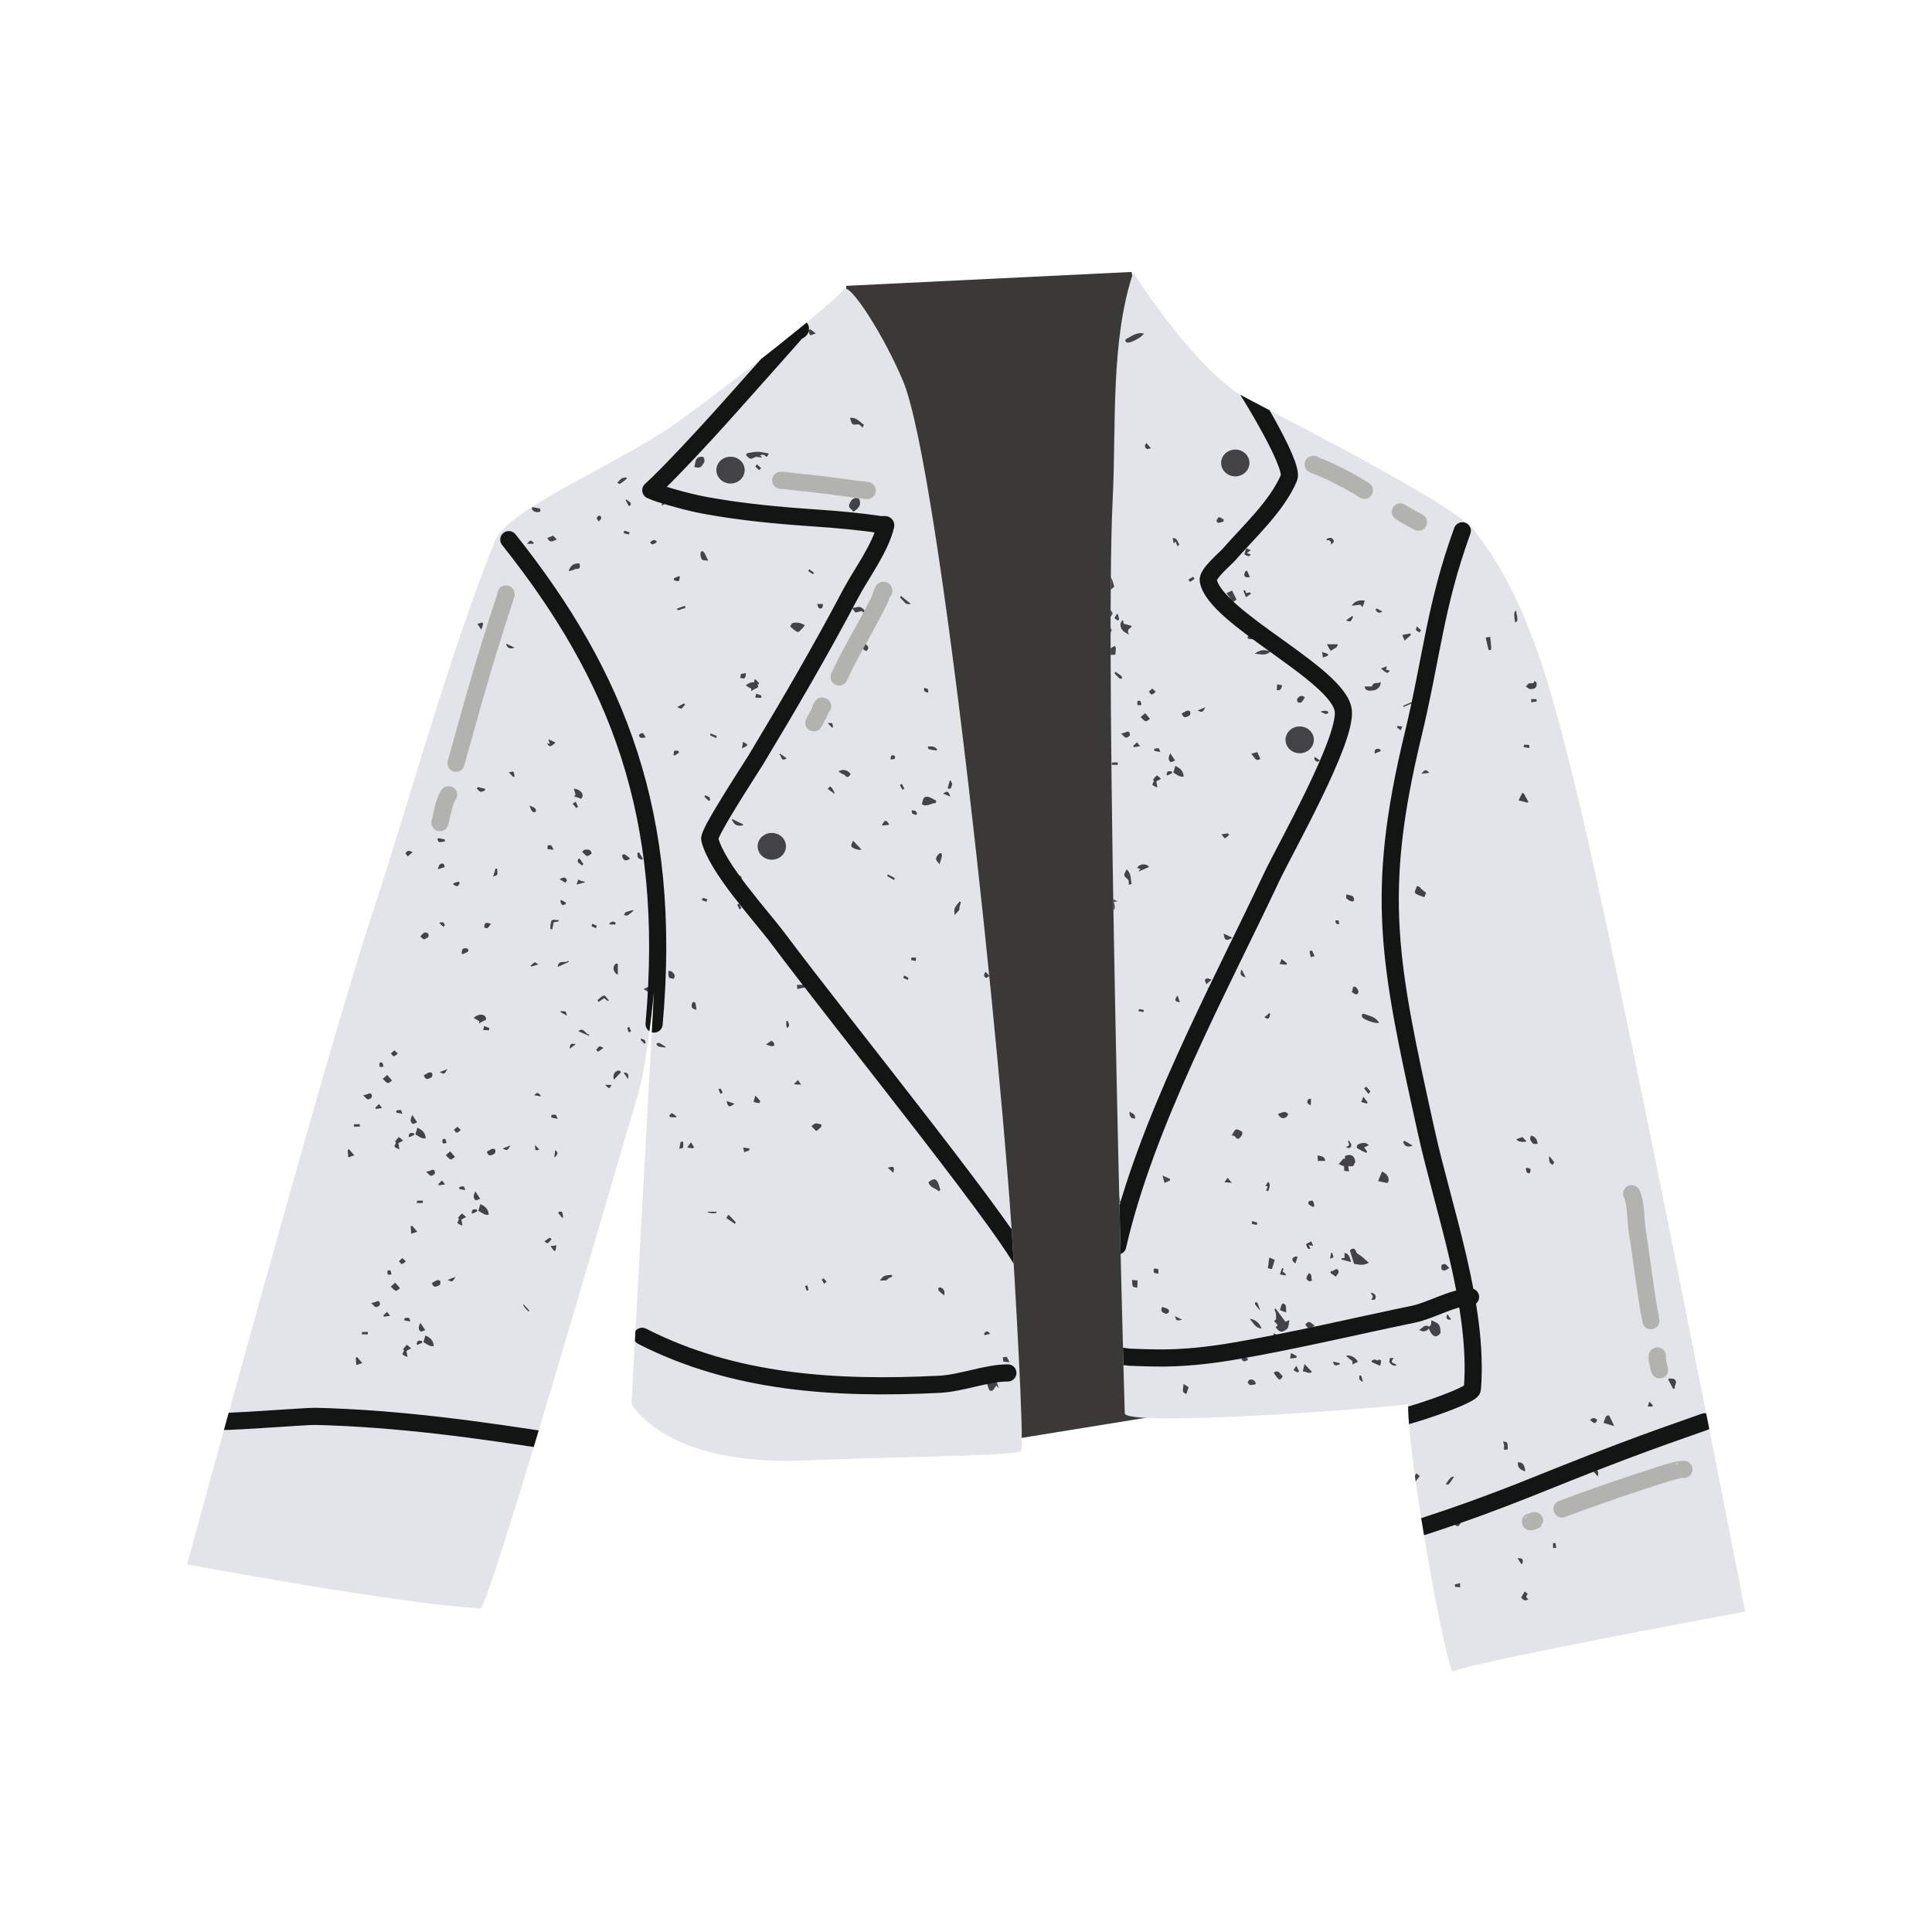 <svg xmlns="http://www.w3.org/2000/svg" xmlns:xlink="http://www.w3.org/1999/xlink" width="500" zoomAndPan="magnify" viewBox="0 0 375 375" height="500" preserveAspectRatio="xMidYMid meet" version="1.0"><defs><clipPath id="4dc69d287a"><path d="M 36.32 52.785 L 338.73 52.785 L 338.73 324.352 L 36.32 324.352 Z M 36.32 52.785 " clip-rule="nonzero"/></clipPath><clipPath id="4fed14dc2a"><path d="M 67 52.836 L 326 52.836 L 326 311 L 67 311 Z M 67 52.836 " clip-rule="nonzero"/></clipPath><clipPath id="01f71c0b05"><path d="M 131.609 81.871 C 142.762 73.828 161.141 59.355 163.828 56.129 C 164.938 54.785 171.578 65.117 175.285 73.965 C 182.516 91.242 194.785 209.234 196.652 243.469 C 196.82 246.578 198.895 280.5 198.176 281.598 C 197.469 282.656 172.477 282.75 156.531 283.461 C 128.859 284.699 122.566 272.449 122.566 272.449 L 126.941 192.43 C 126.941 192.43 125.617 206.391 123.824 212.434 C 117.496 233.859 94.809 312.266 93.258 312.18 C 77.453 311.352 36.32 303.637 36.32 303.637 C 36.32 303.637 63.266 204.531 71.852 178.605 C 79.953 154.133 86.52 128.938 96.074 104.969 C 98.586 98.668 120.316 90.012 131.609 81.871 Z M 218.316 274.316 C 218.188 270.469 214.316 129.746 215.98 96.723 C 216.668 83.047 215.512 66.066 219.969 52.898 C 219.969 52.898 230.746 69.938 240.211 76.305 C 242.379 77.773 284.684 98.793 286.539 103.461 C 296.773 116.637 301.152 134.309 305.129 150.016 C 313.727 184.02 338.73 312.809 338.73 312.809 C 338.73 312.809 287.477 322.254 281.988 324.43 C 280.984 324.832 273.324 284.48 273.305 272.547 C 266.25 273.535 218.395 276.973 218.316 274.316 Z M 218.316 274.316 " clip-rule="nonzero"/></clipPath><clipPath id="7dfcf1b95a"><path d="M 131.609 81.871 C 142.762 73.828 161.141 59.355 163.828 56.129 C 164.938 54.785 171.578 65.117 175.285 73.965 C 182.516 91.242 194.785 209.234 196.652 243.469 C 196.82 246.578 198.895 280.5 198.176 281.598 C 197.469 282.656 172.477 282.75 156.531 283.461 C 128.859 284.699 122.566 272.449 122.566 272.449 L 126.941 192.43 C 126.941 192.43 125.617 206.391 123.824 212.434 C 117.496 233.859 94.809 312.266 93.258 312.18 C 77.453 311.352 36.32 303.637 36.32 303.637 C 36.32 303.637 63.266 204.531 71.852 178.605 C 79.953 154.133 86.52 128.938 96.074 104.969 C 98.586 98.668 120.316 90.012 131.609 81.871 Z M 218.316 274.316 C 218.188 270.469 214.316 129.746 215.98 96.723 C 216.668 83.047 215.512 66.066 219.969 52.898 C 219.969 52.898 230.746 69.938 240.211 76.305 C 242.379 77.773 284.684 98.793 286.539 103.461 C 296.773 116.637 301.152 134.309 305.129 150.016 C 313.727 184.02 338.73 312.809 338.73 312.809 C 338.73 312.809 287.477 322.254 281.988 324.43 C 280.984 324.832 273.324 284.48 273.305 272.547 C 266.25 273.535 218.395 276.973 218.316 274.316 Z M 218.316 274.316 " clip-rule="nonzero"/></clipPath><clipPath id="cff4927f50"><path d="M 39.441 61 L 332.895 61 L 332.895 298 L 39.441 298 Z M 39.441 61 " clip-rule="nonzero"/></clipPath><clipPath id="38dd46e8c7"><path d="M 131.609 81.871 C 142.762 73.828 161.141 59.355 163.828 56.129 C 164.938 54.785 171.578 65.117 175.285 73.965 C 182.516 91.242 194.785 209.234 196.652 243.469 C 196.82 246.578 198.895 280.5 198.176 281.598 C 197.469 282.656 172.477 282.75 156.531 283.461 C 128.859 284.699 122.566 272.449 122.566 272.449 L 126.941 192.43 C 126.941 192.43 125.617 206.391 123.824 212.434 C 117.496 233.859 94.809 312.266 93.258 312.18 C 77.453 311.352 36.32 303.637 36.32 303.637 C 36.32 303.637 63.266 204.531 71.852 178.605 C 79.953 154.133 86.52 128.938 96.074 104.969 C 98.586 98.668 120.316 90.012 131.609 81.871 Z M 218.316 274.316 C 218.188 270.469 214.316 129.746 215.98 96.723 C 216.668 83.047 215.512 66.066 219.969 52.898 C 219.969 52.898 230.746 69.938 240.211 76.305 C 242.379 77.773 284.684 98.793 286.539 103.461 C 296.773 116.637 301.152 134.309 305.129 150.016 C 313.727 184.02 338.73 312.809 338.73 312.809 C 338.73 312.809 287.477 322.254 281.988 324.43 C 280.984 324.832 273.324 284.48 273.305 272.547 C 266.25 273.535 218.395 276.973 218.316 274.316 Z M 218.316 274.316 " clip-rule="nonzero"/></clipPath><clipPath id="f67ce1e71a"><path d="M 131.609 81.871 C 142.762 73.828 161.141 59.355 163.828 56.129 C 164.938 54.785 171.578 65.117 175.285 73.965 C 182.516 91.242 194.785 209.234 196.652 243.469 C 196.82 246.578 198.895 280.5 198.176 281.598 C 197.469 282.656 172.477 282.75 156.531 283.461 C 128.859 284.699 122.566 272.449 122.566 272.449 L 126.941 192.43 C 126.941 192.43 125.617 206.391 123.824 212.434 C 117.496 233.859 94.809 312.266 93.258 312.18 C 77.453 311.352 36.32 303.637 36.32 303.637 C 36.32 303.637 63.266 204.531 71.852 178.605 C 79.953 154.133 86.52 128.938 96.074 104.969 C 98.586 98.668 120.316 90.012 131.609 81.871 Z M 218.316 274.316 C 218.188 270.469 214.316 129.746 215.98 96.723 C 216.668 83.047 215.512 66.066 219.969 52.898 C 219.969 52.898 230.746 69.938 240.211 76.305 C 242.379 77.773 284.684 98.793 286.539 103.461 C 296.773 116.637 301.152 134.309 305.129 150.016 C 313.727 184.02 338.73 312.809 338.73 312.809 C 338.73 312.809 287.477 322.254 281.988 324.43 C 280.984 324.832 273.324 284.48 273.305 272.547 C 266.25 273.535 218.395 276.973 218.316 274.316 Z M 218.316 274.316 " clip-rule="nonzero"/></clipPath></defs><path fill="#3a3938" d="M 164.27 55.48 L 219.648 52.785 C 219.648 52.785 225.621 87.949 226.07 94.871 C 226.699 104.5 227.328 114.133 227.371 123.789 C 227.449 139.051 227.23 154.309 226.766 169.562 C 226.246 186.832 231.84 273.664 231.84 273.664 C 231.84 273.664 229.754 274 193.547 279.863 C 182.992 281.57 185.641 274.23 184.578 266.316 C 183.613 259.133 182.754 251.938 181.781 244.754 C 176.102 203.031 170.285 161.41 166.512 119.449 C 165.309 106.047 164.098 92.652 162.672 79.273 C 162.629 78.883 164.598 50.578 164.27 55.48 " fill-opacity="1" fill-rule="evenodd"/><g clip-path="url(#4dc69d287a)"><path fill="#e3e4e9" d="M 131.609 81.871 C 142.762 73.828 161.141 59.355 163.828 56.129 C 164.938 54.785 171.578 65.117 175.285 73.965 C 182.516 91.242 194.785 209.234 196.652 243.469 C 196.82 246.578 198.895 280.5 198.176 281.598 C 197.469 282.656 172.477 282.75 156.531 283.461 C 128.859 284.699 122.566 272.449 122.566 272.449 L 126.941 192.43 C 126.941 192.43 125.617 206.391 123.824 212.434 C 117.496 233.859 94.809 312.266 93.258 312.18 C 77.453 311.352 36.32 303.637 36.32 303.637 C 36.32 303.637 63.266 204.531 71.852 178.605 C 79.953 154.133 86.52 128.938 96.074 104.969 C 98.586 98.668 120.316 90.012 131.609 81.871 Z M 218.316 274.316 C 218.188 270.469 214.316 129.746 215.98 96.723 C 216.668 83.047 215.512 66.066 219.969 52.898 C 219.969 52.898 230.746 69.938 240.211 76.305 C 242.379 77.773 284.684 98.793 286.539 103.461 C 296.773 116.637 301.152 134.309 305.129 150.016 C 313.727 184.02 338.73 312.809 338.73 312.809 C 338.73 312.809 287.477 322.254 281.988 324.43 C 280.984 324.832 273.324 284.48 273.305 272.547 C 266.25 273.535 218.395 276.973 218.316 274.316 " fill-opacity="1" fill-rule="evenodd"/></g><g clip-path="url(#4fed14dc2a)"><g clip-path="url(#01f71c0b05)"><g clip-path="url(#7dfcf1b95a)"><path fill="#424247" d="M 228.801 210.793 C 228.594 210.574 228.387 210.355 228.18 210.137 C 228.07 210.258 227.961 210.379 227.844 210.5 C 228.078 210.695 228.309 210.898 228.539 211.098 C 228.625 210.996 228.715 210.898 228.801 210.793 Z M 139.434 211.422 C 139.574 211.719 139.715 212.012 139.855 212.305 C 139.996 212.246 140.129 212.176 140.27 212.117 C 140.148 211.844 140.043 211.555 139.879 211.312 C 139.848 211.262 139.594 211.387 139.434 211.422 Z M 259.82 178.656 C 259.562 178.648 259.367 178.641 259.172 178.641 C 259.234 178.848 259.246 179.125 259.375 179.254 C 259.504 179.375 259.758 179.344 259.953 179.379 C 259.918 179.172 259.879 178.961 259.82 178.656 Z M 124.434 201.605 C 124.402 201.684 124.371 201.758 124.344 201.836 C 124.582 202.086 124.816 202.336 125.055 202.586 C 125.148 202.543 125.238 202.5 125.332 202.457 C 125.258 202.262 125.246 201.996 125.109 201.879 C 124.934 201.727 124.66 201.691 124.434 201.605 Z M 275.672 274.895 C 275.727 274.809 275.473 274.492 275.246 274.09 C 275.051 274.602 274.941 274.902 274.832 275.199 C 274.891 275.262 274.957 275.32 275.02 275.391 C 275.246 275.23 275.531 275.113 275.672 274.895 Z M 194.164 151.438 C 193.859 151.367 193.555 151.297 193.25 151.223 C 193.219 151.383 193.188 151.547 193.152 151.711 C 193.469 151.746 193.785 151.785 194.098 151.82 C 194.121 151.691 194.145 151.562 194.164 151.438 Z M 161.684 141.176 C 161.633 140.91 161.656 140.59 161.52 140.418 C 161.414 140.289 161.09 140.371 160.664 140.352 C 161.062 140.766 161.273 140.992 161.48 141.215 C 161.547 141.203 161.617 141.188 161.684 141.176 Z M 191.016 258.828 C 191.027 258.938 191.047 259.047 191.066 259.152 C 191.402 259.078 191.738 259.004 192.188 258.914 C 191.621 258.113 191.316 258.438 191.016 258.828 Z M 212.027 119.895 C 212.473 120.223 212.887 120.527 213.301 120.832 C 212.441 119.652 212.441 119.652 212.027 119.895 Z M 103.703 212.586 C 104.168 212.672 104.5 212.734 105.02 212.824 C 104.598 212.066 104.277 211.91 103.703 212.586 Z M 86.406 221.086 C 86.352 221.012 85.934 221.066 85.91 221.152 C 85.836 221.367 85.863 221.641 85.906 221.871 C 85.918 221.922 86.184 221.914 86.332 221.934 C 86.449 221.902 86.562 221.867 86.68 221.828 C 86.594 221.574 86.551 221.293 86.406 221.086 Z M 85.105 229.793 C 85.117 229.883 85.129 229.98 85.145 230.078 C 85.488 230.031 85.832 229.977 86.387 229.891 C 86.102 229.523 85.961 229.34 85.797 229.133 C 85.516 229.402 85.309 229.598 85.105 229.793 Z M 89.156 230.793 C 89.547 230.867 89.93 230.938 90.312 231.008 C 90.215 230.762 90.168 230.371 90.004 230.305 C 89.758 230.215 89.434 230.355 89.148 230.391 C 89.148 230.523 89.156 230.66 89.156 230.793 Z M 93.203 232.672 C 92.836 232.121 92.594 231.758 92.254 231.25 C 91.922 231.945 91.766 232.52 92.301 232.945 C 92.441 233.055 92.852 232.785 93.203 232.672 Z M 84.312 227.914 C 84.41 227.855 84.449 227.535 84.395 227.383 C 84.223 226.902 83.898 227.043 83.562 227.203 C 83.363 227.301 83.137 227.324 82.703 227.438 C 83.004 227.719 83.16 227.84 83.289 227.992 C 83.668 228.445 84.004 228.105 84.312 227.914 Z M 93.234 233.715 C 93.113 234.141 93.004 234.512 92.852 235.02 C 93.465 235.316 94.004 235.914 94.855 235.785 C 94.801 234.605 94.102 234.129 93.234 233.715 Z M 91.789 234.793 C 91.648 234.855 91.613 235.172 91.527 235.371 C 91.582 235.434 91.637 235.492 91.699 235.555 C 92.004 235.414 92.309 235.273 92.617 235.133 C 92.602 235.008 92.582 234.883 92.562 234.762 C 92.301 234.762 92.016 234.688 91.789 234.793 Z M 82.074 233.043 C 81.703 233.043 81.332 233.031 80.961 233.062 C 80.922 233.062 80.918 233.355 80.895 233.508 C 81.281 233.508 81.668 233.508 82.059 233.508 C 82.062 233.355 82.07 233.195 82.074 233.043 Z M 97.559 222.934 C 98.461 223.379 98.461 223.379 99.094 222.328 C 98.582 222.531 98.07 222.73 97.559 222.934 Z M 88.77 218.695 C 88.477 218.957 88.289 219.129 88.094 219.305 C 88.289 219.5 88.504 219.871 88.668 219.848 C 88.941 219.805 89.184 219.512 89.449 219.328 C 89.246 219.141 89.051 218.957 88.77 218.695 Z M 79.715 238.047 C 79.746 238.508 79.781 238.965 79.82 239.469 C 80.246 239.328 80.547 239.227 80.992 239.078 C 80.594 238.621 80.281 238.258 79.973 237.895 C 79.887 237.945 79.801 238 79.715 238.047 Z M 88.891 236.41 C 88.961 236.465 89.031 236.535 89.102 236.605 C 88.973 236.895 88.734 237.312 88.809 237.391 C 89.051 237.641 89.43 237.75 89.758 237.914 C 89.691 237.512 89.629 237.109 89.562 236.707 C 89.812 236.605 90.082 236.426 90.477 236.215 C 90.051 235.871 89.711 235.512 89.641 235.562 C 89.352 235.781 89.137 236.117 88.891 236.41 Z M 95.605 222.965 C 95.203 223.105 94.832 223.359 94.488 223.551 C 94.844 224.664 95.461 224.184 95.945 223.965 C 96.098 223.898 96.184 223.469 96.156 223.23 C 96.137 223.109 95.758 222.914 95.605 222.965 Z M 86.52 224.238 C 86.836 224.52 87.117 224.914 87.484 225.043 C 87.691 225.109 88.039 224.738 88.32 224.566 C 88.031 224.227 87.754 223.898 87.387 223.469 C 87.02 223.785 86.77 224.012 86.52 224.238 Z M 75.742 246.578 C 75.688 246.504 75.27 246.566 75.242 246.645 C 75.168 246.867 75.191 247.133 75.242 247.367 C 75.254 247.422 75.516 247.406 75.668 247.426 C 75.785 247.395 75.895 247.359 76.008 247.324 C 75.922 247.074 75.879 246.785 75.742 246.578 Z M 74.438 255.285 C 74.449 255.383 74.461 255.48 74.477 255.574 C 74.82 255.523 75.168 255.477 75.723 255.391 C 75.438 255.016 75.297 254.836 75.129 254.629 C 74.852 254.895 74.645 255.09 74.438 255.285 Z M 78.492 256.293 C 78.879 256.359 79.266 256.434 79.648 256.504 C 79.551 256.254 79.496 255.863 79.34 255.805 C 79.094 255.707 78.77 255.848 78.477 255.883 C 78.484 256.023 78.492 256.156 78.492 256.293 Z M 82.539 258.164 C 82.168 257.613 81.922 257.25 81.59 256.75 C 81.254 257.438 81.102 258.012 81.637 258.438 C 81.777 258.555 82.184 258.281 82.539 258.164 Z M 73.645 253.406 C 73.742 253.348 73.785 253.031 73.727 252.879 C 73.559 252.395 73.234 252.535 72.898 252.695 C 72.699 252.793 72.465 252.824 72.039 252.938 C 72.34 253.211 72.496 253.336 72.625 253.488 C 72.996 253.938 73.34 253.602 73.645 253.406 Z M 82.57 259.207 C 82.441 259.641 82.332 260.004 82.184 260.512 C 82.801 260.809 83.332 261.414 84.191 261.285 C 84.137 260.098 83.434 259.629 82.57 259.207 Z M 81.117 260.285 C 80.984 260.348 80.941 260.664 80.855 260.863 C 80.918 260.926 80.973 260.988 81.027 261.047 C 81.34 260.906 81.645 260.766 81.949 260.629 C 81.934 260.504 81.918 260.383 81.898 260.254 C 81.637 260.254 81.344 260.188 81.117 260.285 Z M 71.41 258.535 C 71.039 258.535 70.66 258.523 70.289 258.555 C 70.258 258.559 70.246 258.848 70.23 259.004 C 70.613 259.004 71.004 259.004 71.395 259.004 C 71.398 258.848 71.406 258.688 71.41 258.535 Z M 86.895 248.426 C 87.797 248.871 87.797 248.871 88.43 247.824 C 87.918 248.023 87.406 248.227 86.895 248.426 Z M 78.105 244.188 C 77.812 244.449 77.617 244.621 77.43 244.797 C 77.617 244.992 77.84 245.367 78.004 245.34 C 78.277 245.297 78.52 245.012 78.777 244.824 C 78.582 244.641 78.387 244.449 78.105 244.188 Z M 69.047 263.543 C 69.082 264 69.117 264.457 69.156 264.961 C 69.582 264.82 69.883 264.719 70.324 264.57 C 69.93 264.113 69.617 263.754 69.301 263.391 C 69.215 263.445 69.133 263.492 69.047 263.543 Z M 78.227 261.906 C 78.297 261.957 78.363 262.031 78.438 262.098 C 78.309 262.391 78.062 262.805 78.137 262.883 C 78.387 263.141 78.766 263.242 79.094 263.406 C 79.027 263.004 78.961 262.602 78.895 262.199 C 79.148 262.098 79.41 261.918 79.809 261.707 C 79.379 261.363 79.039 261.004 78.973 261.055 C 78.68 261.273 78.473 261.609 78.227 261.906 Z M 84.941 248.461 C 84.531 248.598 84.168 248.852 83.82 249.043 C 84.18 250.156 84.789 249.676 85.281 249.457 C 85.43 249.391 85.52 248.969 85.488 248.727 C 85.473 248.602 85.086 248.406 84.941 248.461 Z M 75.852 249.73 C 76.172 250.02 76.453 250.414 76.82 250.535 C 77.027 250.609 77.367 250.23 77.656 250.059 C 77.367 249.727 77.082 249.391 76.715 248.961 C 76.355 249.285 76.105 249.504 75.852 249.73 Z M 74.18 206.258 C 74.125 206.184 73.711 206.238 73.68 206.324 C 73.605 206.539 73.633 206.805 73.68 207.043 C 73.691 207.094 73.953 207.086 74.105 207.105 C 74.223 207.066 74.332 207.039 74.449 207 C 74.363 206.746 74.32 206.465 74.18 206.258 Z M 72.875 214.965 C 72.887 215.055 72.898 215.152 72.918 215.25 C 73.258 215.203 73.605 215.148 74.16 215.062 C 73.875 214.695 73.734 214.512 73.57 214.305 C 73.289 214.574 73.082 214.77 72.875 214.965 Z M 76.93 215.965 C 77.32 216.039 77.703 216.109 78.09 216.176 C 77.992 215.934 77.938 215.543 77.777 215.477 C 77.531 215.387 77.211 215.523 76.918 215.562 C 76.922 215.695 76.93 215.828 76.93 215.965 Z M 80.977 217.844 C 80.605 217.293 80.363 216.926 80.027 216.422 C 79.691 217.117 79.539 217.691 80.074 218.117 C 80.215 218.227 80.625 217.957 80.977 217.844 Z M 72.082 213.086 C 72.18 213.023 72.223 212.707 72.168 212.555 C 71.996 212.074 71.672 212.215 71.34 212.371 C 71.137 212.469 70.906 212.496 70.48 212.609 C 70.777 212.891 70.938 213.012 71.062 213.164 C 71.438 213.617 71.777 213.273 72.082 213.086 Z M 81.008 218.883 C 80.879 219.312 80.77 219.684 80.625 220.191 C 81.242 220.488 81.77 221.086 82.629 220.957 C 82.574 219.773 81.875 219.301 81.008 218.883 Z M 79.559 219.965 C 79.422 220.023 79.379 220.344 79.297 220.543 C 79.355 220.605 79.41 220.664 79.465 220.727 C 79.777 220.586 80.082 220.445 80.387 220.305 C 80.375 220.176 80.355 220.055 80.34 219.934 C 80.074 219.934 79.781 219.859 79.559 219.965 Z M 69.852 218.215 C 69.48 218.215 69.102 218.203 68.73 218.23 C 68.699 218.23 68.688 218.523 68.668 218.676 C 69.051 218.676 69.441 218.676 69.832 218.676 C 69.84 218.523 69.844 218.367 69.852 218.215 Z M 85.332 208.105 C 86.234 208.551 86.234 208.551 86.867 207.5 C 86.355 207.703 85.844 207.902 85.332 208.105 Z M 76.547 203.867 C 76.254 204.129 76.059 204.301 75.867 204.469 C 76.059 204.664 76.277 205.043 76.441 205.02 C 76.715 204.977 76.961 204.684 77.215 204.5 C 77.02 204.312 76.824 204.129 76.547 203.867 Z M 67.484 223.219 C 67.52 223.676 67.559 224.133 67.594 224.641 C 68.02 224.5 68.32 224.398 68.766 224.25 C 68.367 223.793 68.059 223.426 67.742 223.066 C 67.656 223.117 67.57 223.172 67.484 223.219 Z M 76.668 221.578 C 76.734 221.633 76.801 221.707 76.875 221.773 C 76.746 222.066 76.504 222.48 76.574 222.562 C 76.824 222.812 77.203 222.922 77.531 223.086 C 77.465 222.684 77.398 222.281 77.332 221.879 C 77.59 221.773 77.852 221.598 78.246 221.383 C 77.82 221.043 77.477 220.684 77.41 220.73 C 77.117 220.953 76.91 221.285 76.668 221.578 Z M 83.379 208.137 C 82.973 208.273 82.605 208.531 82.258 208.719 C 82.617 209.836 83.227 209.355 83.723 209.137 C 83.867 209.066 83.961 208.641 83.93 208.402 C 83.91 208.281 83.527 208.086 83.379 208.137 Z M 74.289 209.41 C 74.613 209.691 74.895 210.086 75.258 210.215 C 75.465 210.281 75.809 209.91 76.094 209.738 C 75.809 209.398 75.52 209.066 75.156 208.637 C 74.797 208.957 74.547 209.184 74.289 209.41 Z M 221.297 136.039 C 221.242 135.961 220.828 136.023 220.797 136.105 C 220.723 136.32 220.746 136.59 220.797 136.828 C 220.801 136.875 221.07 136.871 221.219 136.887 C 221.332 136.852 221.449 136.82 221.566 136.785 C 221.48 136.527 221.438 136.246 221.297 136.039 Z M 219.992 144.742 C 220.004 144.84 220.016 144.938 220.027 145.035 C 220.375 144.98 220.723 144.93 221.277 144.844 C 220.992 144.48 220.844 144.289 220.688 144.082 C 220.406 144.352 220.199 144.547 219.992 144.742 Z M 121.762 199.562 C 121.824 199.848 121.953 200.117 122.055 200.391 C 122.203 200.324 122.344 200.258 122.488 200.184 C 122.367 199.887 122.238 199.586 122.117 199.289 C 121.996 199.379 121.75 199.5 121.762 199.562 Z M 137.805 142.715 C 138.195 142.895 138.586 143.07 138.98 143.242 C 139.031 143.105 139.078 142.98 139.129 142.844 C 138.73 142.688 138.336 142.523 137.941 142.363 C 137.898 142.484 137.848 142.602 137.805 142.715 Z M 154.867 209.637 C 154.617 209.902 154.438 210.086 154.078 210.469 C 154.652 210.496 154.98 210.508 155.508 210.531 C 155.219 210.137 155.047 209.891 154.867 209.637 Z M 156.934 250.383 C 156.871 250.074 156.773 249.773 156.688 249.477 C 156.547 249.531 156.402 249.578 156.262 249.633 C 156.367 249.934 156.469 250.238 156.574 250.535 C 156.695 250.48 156.938 250.406 156.934 250.383 Z M 258.551 243.121 C 258.496 243.145 258.441 243.172 258.379 243.188 C 258.324 243.465 258.27 243.738 258.16 244.316 C 258.449 244.188 258.82 244.086 258.812 244.023 C 258.777 243.719 258.648 243.422 258.551 243.121 Z M 319.836 273.012 C 320.215 273 320.488 272.992 320.77 272.988 C 320.785 272.914 320.797 272.84 320.816 272.762 C 320.617 272.555 320.414 272.34 320.133 272.047 C 320.023 272.402 319.945 272.645 319.836 273.012 Z M 101.543 253.324 C 101.711 253.559 101.855 253.824 102.043 254.043 C 102.215 254.238 102.43 254.383 102.629 254.555 C 102.668 254.492 102.703 254.426 102.746 254.363 C 102.375 253.977 102 253.578 101.629 253.184 C 101.598 253.23 101.57 253.273 101.543 253.324 Z M 159.5 248.391 C 159.66 248.656 159.816 248.922 159.977 249.184 C 160.129 249.043 160.285 248.895 160.445 248.754 C 160.242 248.543 160.047 248.336 159.848 248.121 C 159.73 248.211 159.617 248.305 159.5 248.391 Z M 216.566 259.348 C 216.43 259.285 216.203 259.477 216.016 259.547 C 216.016 259.633 216.016 259.711 216.016 259.793 C 216.316 259.918 216.613 260.043 216.906 260.168 C 216.973 260.07 217.039 259.98 217.105 259.883 C 216.93 259.695 216.777 259.438 216.566 259.348 Z M 157.988 111.164 C 157.695 110.93 157.391 110.719 157.086 110.5 C 157.012 110.609 156.945 110.719 156.871 110.828 C 157.184 111.043 157.492 111.262 157.805 111.469 C 157.871 111.363 158 111.168 157.988 111.164 Z M 220.953 196.246 C 221.285 196.312 221.605 196.379 221.938 196.445 C 221.969 196.312 221.992 196.172 222.023 196.039 C 221.723 195.977 221.43 195.891 221.133 195.867 C 221.082 195.859 221.016 196.109 220.953 196.246 Z M 248.242 259.328 C 247.934 259.156 247.625 258.988 247.234 258.766 C 247.199 259.129 247.184 259.309 247.156 259.598 C 247.516 259.633 247.844 259.664 248.168 259.695 C 248.191 259.57 248.215 259.449 248.242 259.328 Z M 210.746 123.93 C 210.809 123.859 210.863 123.789 210.926 123.719 C 210.523 123.359 210.113 122.992 209.582 122.516 C 209.363 123.844 210.609 123.211 210.746 123.93 Z M 107.574 224.672 C 108.305 224.176 108.391 223.684 107.781 223.227 C 107.707 223.75 107.641 224.188 107.574 224.672 Z M 264.418 268.195 C 264.453 268.145 264.484 268.098 264.52 268.047 C 264.41 267.699 264.309 267.348 264.195 266.992 C 264.086 266.992 263.977 266.988 263.867 266.98 C 263.863 267.23 263.789 267.516 263.879 267.711 C 263.973 267.918 264.234 268.043 264.418 268.195 Z M 121.434 97.066 C 121.641 97.461 121.855 97.859 122.062 98.254 C 122.18 98.188 122.301 98.113 122.414 98.043 C 122.586 97.359 121.844 97.348 121.641 96.934 C 121.574 96.98 121.508 97.023 121.434 97.066 Z M 152.605 198.227 C 152.609 198.457 152.621 198.691 152.621 198.922 C 152.633 199.582 152.871 199.703 153.152 199.094 C 153.25 198.867 152.977 198.445 152.871 198.117 C 152.781 198.152 152.688 198.191 152.605 198.227 Z M 175.055 152.16 C 174.926 152.234 174.793 152.301 174.664 152.367 C 174.828 152.672 174.988 152.992 175.176 153.277 C 175.195 153.301 175.418 153.168 175.547 153.105 C 175.383 152.789 175.219 152.48 175.055 152.16 Z M 104.684 223.121 C 104.387 222.812 104.117 222.523 103.848 222.238 C 103.844 223.348 103.922 223.414 104.684 223.121 Z M 211.707 121.895 C 211.594 121.832 211.371 122.016 210.996 122.168 C 211.551 122.441 211.887 122.613 212.223 122.777 C 212.289 122.691 212.363 122.602 212.43 122.516 C 212.191 122.305 211.973 122.039 211.707 121.895 Z M 173.699 170.449 C 173.25 170.211 172.797 169.965 172.348 169.723 C 172.293 169.832 172.242 169.934 172.195 170.047 C 172.641 170.301 173.086 170.559 173.535 170.812 C 173.59 170.691 173.645 170.57 173.699 170.449 Z M 143.098 175.582 C 143.238 175.887 143.371 176.195 143.508 176.504 C 143.641 176.422 143.902 176.289 143.898 176.27 C 143.781 175.965 143.621 175.672 143.48 175.379 C 143.355 175.445 143.227 175.516 143.098 175.582 Z M 108.82 196.25 C 108.82 196.32 108.82 196.387 108.82 196.457 C 109.148 196.648 109.484 196.832 110.039 197.148 C 109.91 196.738 109.887 196.398 109.77 196.359 C 109.477 196.25 109.137 196.277 108.82 196.25 Z M 244.613 254.406 C 244.398 253.773 244.266 253.309 244.07 252.871 C 244.035 252.781 243.785 252.793 243.629 252.754 C 243.617 252.902 243.547 253.098 243.605 253.184 C 243.887 253.559 244.199 253.906 244.613 254.406 Z M 113.758 250.426 C 114.098 250.598 114.398 250.738 114.695 250.883 C 114.77 250.797 114.836 250.719 114.902 250.633 C 114.684 250.336 114.473 250.035 114.203 249.672 C 114.008 250.012 113.902 250.184 113.758 250.426 Z M 131.441 137.246 C 131.867 137.41 132.152 137.621 132.262 137.539 C 132.539 137.352 132.738 137.027 132.965 136.758 C 132.898 136.68 132.836 136.594 132.77 136.516 C 132.402 136.719 132.039 136.918 131.441 137.246 Z M 108.746 174.875 C 108.855 175.137 108.918 175.488 109.105 175.637 C 109.238 175.734 109.562 175.562 109.801 175.516 C 109.805 175.406 109.812 175.293 109.82 175.184 C 109.52 175.02 109.223 174.852 108.922 174.684 C 108.859 174.746 108.801 174.812 108.746 174.875 Z M 261.281 222.605 C 261.332 222.66 261.379 222.719 261.434 222.781 C 261.648 222.785 261.922 222.879 262.062 222.77 C 262.211 222.66 262.324 222.328 262.281 222.148 C 262.211 221.879 261.984 221.652 261.824 221.41 C 261.754 221.445 261.672 221.48 261.605 221.52 C 261.891 221.977 262.105 222.414 261.281 222.605 Z M 180.031 134.453 C 180.086 134.398 180.141 134.355 180.195 134.301 C 180.145 134.094 180.152 133.809 180.016 133.703 C 179.859 133.578 179.586 133.594 179.359 133.547 C 179.379 133.746 179.316 134.008 179.418 134.125 C 179.559 134.297 179.816 134.352 180.031 134.453 Z M 173.633 146.68 C 173.477 146.578 173.184 146.582 173.004 146.676 C 172.902 146.73 172.922 147.035 172.848 147.41 C 173.242 147.355 173.512 147.395 173.656 147.266 C 173.75 147.188 173.73 146.746 173.633 146.68 Z M 207.762 111.625 C 208.102 112.137 208.375 112.555 208.719 113.066 C 208.98 112.102 208.766 111.754 207.762 111.625 Z M 106.691 240.227 C 106.332 240.48 106.082 240.66 105.668 240.945 C 105.91 241.098 106.191 241.371 106.281 241.312 C 106.574 241.133 106.789 240.824 107.074 240.52 C 106.855 240.352 106.703 240.23 106.691 240.227 Z M 244.039 237.305 C 243.703 237.207 243.363 237.105 243.027 237 C 243.016 237.195 242.953 237.543 242.996 237.555 C 243.301 237.66 243.617 237.695 243.938 237.75 C 243.973 237.605 244.008 237.457 244.039 237.305 Z M 229.016 194.551 C 228.852 194.074 228.73 193.723 228.562 193.227 C 227.887 194.148 227.961 194.355 229.016 194.551 Z M 251.625 265.098 C 251.363 265.488 251.223 265.695 251.047 265.957 C 251.387 266.133 251.648 266.266 251.906 266.402 C 251.992 266.336 252.074 266.262 252.16 266.188 C 252.008 265.875 251.852 265.559 251.625 265.098 Z M 246.57 196.867 C 246.516 196.789 246.453 196.703 246.398 196.625 C 246.102 196.875 245.797 197.129 245.422 197.441 C 246.508 198.172 246.332 197.207 246.57 196.867 Z M 217.23 120.262 C 217.148 119.902 217.059 119.539 216.98 119.18 C 216.898 119.199 216.82 119.211 216.746 119.223 C 216.621 119.449 216.492 119.676 216.316 119.98 C 216.547 120.145 216.762 120.297 216.969 120.441 C 217.051 120.383 217.145 120.32 217.23 120.262 Z M 210.016 250.676 C 210.277 250.949 210.539 251.23 210.801 251.504 C 210.906 251.406 211.012 251.305 211.113 251.207 C 210.863 250.938 210.613 250.664 210.344 250.414 C 210.32 250.395 210.133 250.586 210.016 250.676 Z M 302.066 300.441 C 302.02 300.125 301.965 299.816 301.91 299.496 C 301.758 299.504 301.598 299.512 301.445 299.523 C 301.445 299.84 301.445 300.156 301.441 300.48 C 301.652 300.469 301.859 300.453 302.066 300.441 Z M 295.543 303.406 C 295.641 302.582 295.523 302.426 294.551 302.449 C 294.855 302.918 295.074 303.254 295.301 303.594 C 295.379 303.527 295.465 303.469 295.543 303.406 Z M 130.926 145.73 C 130.77 145.832 130.793 146.242 130.734 146.516 C 130.801 146.562 130.867 146.613 130.926 146.656 C 131.207 146.48 131.488 146.301 131.77 146.125 C 131.75 146.008 131.738 145.895 131.719 145.785 C 131.453 145.754 131.109 145.605 130.926 145.73 Z M 260.07 264.59 C 259.672 264.5 259.277 264.406 258.703 264.273 C 259.07 265.543 259.605 264.816 260.02 264.852 C 260.039 264.762 260.059 264.676 260.07 264.59 Z M 200.707 161.918 C 200.539 161.918 200.375 161.922 200.219 161.93 C 200.223 162.266 200.211 162.602 200.262 162.93 C 200.266 162.973 200.59 162.961 200.766 162.973 C 200.75 162.617 200.723 162.27 200.707 161.918 Z M 98.758 149.906 C 99.168 150.34 99.391 150.578 99.617 150.812 C 99.695 150.797 99.781 150.777 99.863 150.758 C 99.809 150.438 99.809 150.062 99.66 149.801 C 99.605 149.703 99.172 149.852 98.758 149.906 Z M 108.422 235.215 C 108.41 235.305 108.398 235.402 108.387 235.492 C 108.629 235.785 108.875 236.078 109.117 236.367 C 109.184 236.34 109.25 236.312 109.32 236.285 C 109.25 235.926 109.227 235.543 109.086 235.227 C 109.043 235.129 108.652 235.215 108.422 235.215 Z M 246.18 231.164 C 246.332 230.551 246.746 229.914 246.125 229.379 C 245.953 229.672 245.781 229.945 245.605 230.238 C 245.715 230.238 245.852 230.242 246.074 230.242 C 245.965 230.555 245.855 230.855 245.754 231.145 C 245.895 231.152 246.039 231.16 246.18 231.164 Z M 152.707 147.188 C 152.195 146.832 151.785 146.551 151.383 146.27 C 151.34 146.332 151.305 146.398 151.27 146.461 C 151.758 146.633 151.477 147.992 152.707 147.188 Z M 144.02 145.289 C 144.453 145.051 144.738 144.895 145.02 144.734 C 145.02 144.637 145.02 144.547 145.02 144.453 C 144.773 144.309 144.535 144.168 144.219 143.98 C 144.152 144.418 144.109 144.723 144.02 145.289 Z M 161.117 152.688 C 160.992 152.668 160.828 152.961 160.676 153.117 C 161.145 153.48 161.535 153.77 161.926 154.062 C 161.949 154.02 161.977 153.984 162 153.949 C 161.867 153.672 161.75 153.383 161.586 153.125 C 161.469 152.941 161.293 152.711 161.117 152.688 Z M 125.773 191.57 C 125.539 191.68 125.301 191.789 124.922 191.965 C 125.512 192.348 125.898 192.598 126.281 192.844 C 126.305 192.805 126.336 192.777 126.359 192.738 C 126.238 192.551 126.109 192.367 126.008 192.168 C 125.91 191.977 125.848 191.77 125.773 191.57 Z M 254.41 214.543 C 254.43 214.043 254.441 213.648 254.461 213.25 C 254.281 213.293 254.039 213.281 253.941 213.398 C 253.625 213.789 253.602 214.176 254.41 214.543 Z M 245.625 172.711 C 245.352 172.418 245.082 172.117 244.789 171.855 C 244.77 171.836 244.559 172.059 244.438 172.168 C 244.715 172.465 244.996 172.766 245.277 173.059 C 245.395 172.941 245.508 172.824 245.625 172.711 Z M 172.316 226.664 C 172.688 226.996 172.992 227.262 173.406 227.629 C 173.656 226.434 173.477 226.293 172.316 226.664 Z M 215.785 276.047 C 216.066 276.188 216.414 276.168 216.734 276.207 C 216.754 276.082 216.777 275.961 216.797 275.832 C 216.539 275.633 216.285 275.426 215.82 275.055 C 215.797 275.535 215.691 276.004 215.785 276.047 Z M 229.465 256.152 C 228.992 255.922 228.516 255.688 228.039 255.461 C 228.363 256.406 228.363 256.406 229.465 256.152 Z M 131.727 112.785 C 131.871 112.742 131.891 112.242 131.965 111.949 C 131.898 111.902 131.828 111.863 131.758 111.82 C 131.441 111.961 131.121 112.102 130.805 112.242 C 130.812 112.363 130.812 112.484 130.812 112.609 C 131.121 112.68 131.465 112.863 131.727 112.785 Z M 107.551 242.797 C 107.637 242.793 107.715 242.785 107.801 242.781 C 107.867 242.426 107.941 242.074 108.008 241.719 C 107.672 241.77 107.332 241.816 106.844 241.883 C 107.16 242.293 107.355 242.547 107.551 242.797 Z M 107.848 216.402 C 107.637 216.281 107.293 216.41 107.016 216.426 C 107.016 216.586 107.016 216.75 107.016 216.91 C 107.418 216.996 107.82 217.078 108.227 217.164 C 108.105 216.898 108.043 216.52 107.848 216.402 Z M 111.859 156.832 C 111.973 156.758 112.082 156.68 112.191 156.605 C 112.051 156.27 111.898 155.938 111.758 155.602 C 111.551 155.734 111.348 155.867 111.141 156.004 C 111.387 156.277 111.625 156.559 111.859 156.832 Z M 281.672 256.129 C 281.43 255.773 281.18 255.422 280.934 255.066 C 280.551 255.914 280.844 256.227 281.672 256.129 Z M 112.977 167.996 C 113.062 167.91 113.148 167.82 113.234 167.734 C 113 167.379 112.77 167.027 112.539 166.672 C 112.445 166.68 112.348 166.684 112.258 166.684 C 112.207 166.887 112.062 167.18 112.137 167.27 C 112.375 167.551 112.691 167.758 112.977 167.996 Z M 224.047 145.746 C 224.43 145.82 224.82 145.887 225.203 145.961 C 225.102 145.715 225.051 145.32 224.895 145.258 C 224.648 145.168 224.328 145.301 224.035 145.344 C 224.039 145.48 224.039 145.613 224.047 145.746 Z M 208.156 120.18 C 208.473 121.492 208.691 121.652 209.426 121.223 C 208.973 120.852 208.566 120.516 208.156 120.18 Z M 146.426 132.703 C 146.648 132.855 146.992 132.801 147.285 132.828 C 147.301 132.746 147.312 132.664 147.324 132.578 C 147.105 132.344 146.883 132.113 146.66 131.875 C 146.586 131.887 146.508 131.895 146.434 131.898 C 146.422 132.18 146.312 132.625 146.426 132.703 Z M 118.512 242.715 C 118.238 242.152 118.051 241.77 117.793 241.242 C 117.207 242.285 117.293 242.465 118.512 242.715 Z M 176.957 157.285 C 176.988 157.484 176.949 157.789 177.066 157.875 C 177.273 158.047 177.57 158.094 177.836 158.188 C 177.895 158.117 177.949 158.047 178.004 157.973 C 177.914 157.785 177.859 157.516 177.711 157.43 C 177.5 157.309 177.211 157.324 176.957 157.285 Z M 296.926 227.727 C 297.227 226.867 297.172 226.785 296.191 226.652 C 296.215 227.242 296.207 227.781 296.926 227.727 Z M 183.066 154.047 C 183.598 154.266 184.023 154.438 184.445 154.605 C 184.156 153.574 183.797 153.43 183.066 154.047 Z M 206.699 113.504 C 206.457 112.848 206.266 112.328 206.078 111.816 C 205.621 112.484 205.906 113.168 206.699 113.504 Z M 184.34 151.551 C 184.211 152.008 184.086 152.461 183.945 152.992 C 184.668 153.41 184.641 152.613 184.797 152.312 C 184.891 152.145 184.613 151.754 184.5 151.461 C 184.449 151.492 184.395 151.52 184.34 151.551 Z M 265.445 213.957 C 265.195 213.629 264.945 213.301 264.617 212.867 C 264.445 213.312 264.363 213.531 264.211 213.91 C 264.617 214.02 264.961 214.109 265.301 214.203 C 265.348 214.121 265.398 214.043 265.445 213.957 Z M 103.734 157.66 C 103.832 157.672 104.055 157.465 104.043 157.375 C 104.027 157.188 103.941 156.941 103.801 156.844 C 103.543 156.66 103.234 156.574 102.758 156.363 C 102.984 156.875 103.062 157.168 103.223 157.387 C 103.332 157.535 103.551 157.637 103.734 157.66 Z M 282.387 307.539 C 282.391 307.691 282.402 307.84 282.41 307.984 C 282.746 308.023 283.082 308.059 283.41 308.094 C 283.402 307.82 283.398 307.547 283.391 307.277 C 283.055 307.363 282.723 307.453 282.387 307.539 Z M 266.906 252.188 C 267.031 252 267.07 251.586 266.961 251.391 C 266.824 251.156 266.488 251.047 266.246 250.891 C 266.184 250.957 266.125 251.031 266.062 251.102 C 266.586 251.449 266.551 251.816 266.129 252.27 C 266.445 252.305 266.793 252.34 266.906 252.188 Z M 191.406 189.789 C 191.578 189.836 191.84 189.551 192.059 189.422 C 191.828 189.172 191.59 188.922 191.297 188.613 C 190.852 189.289 190.969 189.652 191.406 189.789 Z M 107.016 164.145 C 106.875 164.016 106.562 164.031 106.348 164.082 C 106.293 164.094 106.301 164.453 106.266 164.801 C 106.734 164.852 107.086 164.895 107.441 164.93 C 107.301 164.66 107.215 164.332 107.016 164.145 Z M 248.367 187.113 C 248.895 187.168 249.297 187.211 249.699 187.258 C 249.727 187.168 249.766 187.082 249.801 186.988 C 249.492 186.734 249.18 186.473 248.781 186.141 C 248.629 186.5 248.531 186.734 248.367 187.113 Z M 114.402 200.781 C 113.586 200.887 113.422 199.227 112.238 200.152 C 112.957 200.465 113.625 200.758 114.293 201.043 C 114.332 200.957 114.367 200.867 114.402 200.781 Z M 241.703 263.109 C 241.418 263.379 241.199 263.586 240.953 263.816 C 241.375 264.449 241.777 264.266 242.254 263.906 C 242.074 263.645 241.918 263.414 241.703 263.109 Z M 310.023 275.652 C 309.598 275.145 309.164 275.098 308.629 275.613 C 309.508 276.406 309.609 276.406 310.023 275.652 Z M 125.355 143.148 C 124.77 142.121 124.707 142.102 124.012 142.637 C 124.164 143.59 124.855 143.094 125.355 143.148 Z M 241.785 189.695 C 241.547 189.227 241.301 188.758 240.996 188.168 C 240.59 189.07 240.812 189.52 241.785 189.695 Z M 300.648 224.648 C 300.695 224.977 300.684 225.328 300.812 225.621 C 300.902 225.828 301.176 225.945 301.367 226.105 C 301.465 225.926 301.691 225.652 301.641 225.578 C 301.387 225.172 301.055 224.812 300.75 224.438 C 300.715 224.508 300.684 224.578 300.648 224.648 Z M 248.867 246.121 C 248.723 246.531 248.57 246.938 248.418 247.348 C 248.777 247.426 249.137 247.5 249.496 247.574 C 249.527 247.48 249.551 247.383 249.582 247.293 C 249.375 247.133 249.168 246.969 248.953 246.816 C 249.027 246.633 249.094 246.445 249.16 246.262 C 249.062 246.215 248.965 246.172 248.867 246.121 Z M 195.961 264.406 C 195.742 263.992 195.582 263.695 195.406 263.352 C 195.18 263.383 194.938 263.418 194.633 263.461 C 194.68 263.773 194.719 264.031 194.762 264.293 C 195.176 264.336 195.535 264.363 195.961 264.406 Z M 251.648 263.168 C 251.254 262.961 250.852 262.762 250.574 262.613 C 250.531 262.914 250.492 263.223 250.418 263.707 C 250.809 263.652 251.242 263.59 251.668 263.531 C 251.66 263.406 251.656 263.293 251.648 263.168 Z M 217.789 131.691 C 217.746 131.535 217.766 131.301 217.668 131.219 C 217.309 130.918 216.914 130.668 216.535 130.398 C 216.453 130.484 216.383 130.578 216.301 130.664 C 216.637 131.016 216.953 131.383 217.309 131.703 C 217.406 131.785 217.625 131.703 217.789 131.691 Z M 254.645 184.477 C 254.488 184.527 254.336 184.574 254.184 184.629 C 254.258 185.016 254.336 185.398 254.41 185.781 C 254.66 185.715 254.91 185.648 255.16 185.582 C 254.984 185.215 254.812 184.844 254.645 184.477 Z M 167.902 124.957 C 167.359 125.898 167.391 126.047 168.184 126.375 C 168.828 125.73 168.461 125.332 167.902 124.957 Z M 280.609 288.082 C 281.184 288.266 281.184 288.266 282.203 286.664 C 281.832 286.473 281.512 286.754 280.609 288.082 Z M 314.531 287.559 C 314.5 287.992 314.465 288.383 314.438 288.754 C 314.598 288.895 314.773 289.004 314.891 289.168 C 314.977 289.285 314.977 289.473 315.012 289.625 C 315.305 288.844 315 287.805 314.531 287.559 Z M 124.77 166.645 C 124.523 166.242 124.289 165.836 124.043 165.434 C 123.934 165.477 123.816 165.527 123.707 165.57 C 123.746 165.875 123.695 166.254 123.848 166.473 C 124 166.691 124.348 166.758 124.609 166.895 C 124.664 166.809 124.715 166.727 124.77 166.645 Z M 110.016 170.738 C 109.715 170.141 109.227 170.27 108.637 170.684 C 109.02 170.906 109.402 171.129 109.789 171.355 C 109.867 171.141 110.074 170.867 110.016 170.738 Z M 223.961 246.227 C 223.969 246.492 223.871 246.902 223.996 247.004 C 224.211 247.172 224.562 247.152 224.855 247.215 C 224.84 246.945 224.828 246.676 224.801 246.297 C 224.441 246.27 224.199 246.242 223.961 246.227 Z M 270.527 263.578 C 270.117 263.602 269.801 263.57 269.789 263.629 C 269.715 263.906 269.598 264.316 269.727 264.492 C 270.027 264.895 270.461 265.176 271.031 265.055 C 270.977 264.434 269.484 264.859 270.527 263.578 Z M 251.547 243.84 C 251.223 244.035 250.668 244.055 250.91 244.715 C 250.992 244.934 251.258 245.066 251.449 245.242 C 251.582 244.824 251.715 244.402 251.852 243.98 C 251.746 243.934 251.648 243.891 251.547 243.84 Z M 265.141 210.898 C 265.027 211.023 264.91 211.148 264.789 211.27 C 265.07 211.621 265.344 211.977 265.625 212.328 C 265.75 212.152 266.016 211.867 265.977 211.828 C 265.734 211.496 265.43 211.203 265.141 210.898 Z M 127.367 202.586 C 127.5 202.77 127.609 203.051 127.781 203.105 C 128.219 203.234 128.684 203.262 129.137 203.332 C 129.152 203.277 129.164 203.219 129.184 203.172 C 128.77 202.914 128.367 202.637 127.926 202.434 C 127.789 202.367 127.555 202.531 127.367 202.586 Z M 254.344 242.391 C 254.246 242.176 254.156 241.969 254.016 241.664 C 254.324 241.719 254.539 241.762 254.898 241.828 C 254.734 241.445 254.613 241.176 254.508 240.934 C 254.113 241.152 253.812 241.312 253.508 241.477 C 253.82 242.438 253.82 242.438 254.344 242.391 Z M 149.738 201.984 C 149.328 202.277 149.012 202.496 148.672 202.734 C 149.035 202.844 149.395 202.996 149.773 203.062 C 149.945 203.098 150.141 202.977 150.324 202.93 C 150.27 202.734 150.262 202.512 150.16 202.367 C 150.035 202.184 149.828 202.066 149.738 201.984 Z M 219.223 215.789 C 219.234 216.801 219.516 217.129 220.328 217.109 C 220.418 216.23 219.773 216.105 219.223 215.789 Z M 205.484 253.938 C 205.863 254.145 206.125 254.293 206.527 254.512 C 206.555 253.922 206.57 253.449 206.59 252.98 C 206.496 252.949 206.414 252.926 206.32 252.902 C 206.055 253.23 205.785 253.566 205.484 253.938 Z M 274.184 222.344 C 273.598 221.996 273.098 221.695 272.594 221.422 C 272.57 221.41 272.379 221.598 272.391 221.684 C 272.473 222.426 273.305 222.812 274.184 222.344 Z M 180.266 145.406 C 180.773 145.539 181.297 145.594 181.809 145.676 C 181.848 145.602 181.883 145.523 181.918 145.441 C 181.695 145.273 181.488 145.035 181.238 144.953 C 180.949 144.863 180.629 144.906 180.098 144.883 C 180.145 145.039 180.168 145.375 180.266 145.406 Z M 174.684 115.961 C 175.074 116.371 175.457 116.773 175.836 117.176 C 176.09 117.211 176.379 117.254 176.664 117.297 C 176.684 117.254 176.707 117.207 176.727 117.156 C 176.109 116.664 175.492 116.168 174.883 115.676 C 174.816 115.773 174.75 115.863 174.684 115.961 Z M 134.641 194.445 C 134.578 194.422 134.398 194.617 134.344 194.75 C 133.996 195.637 134.543 195.859 135.191 196 C 135.133 195.598 135.109 195.184 135.012 194.789 C 134.98 194.641 134.793 194.496 134.641 194.445 Z M 239.223 182.016 C 238.637 181.734 238.168 181.516 237.52 181.211 C 237.672 182.594 237.992 182.715 239.223 182.016 Z M 213.578 258.363 C 213.602 258.574 213.566 258.891 213.668 258.957 C 213.938 259.133 214.266 259.195 214.773 259.363 C 214.699 258.828 214.699 258.34 214.621 258.328 C 214.285 258.266 213.926 258.34 213.578 258.363 Z M 182.688 249.934 C 182.543 249.848 182.309 249.945 182.113 249.961 C 182.145 250.156 182.113 250.414 182.223 250.535 C 182.504 250.84 182.848 251.09 183.25 251.434 C 183.473 250.676 183.207 250.227 182.688 249.934 Z M 254.008 233.738 C 254.254 233.965 254.562 234.105 254.852 234.281 C 254.941 234.203 255.027 234.117 255.117 234.035 C 255.02 233.707 255.004 233.312 254.801 233.09 C 254.691 232.965 254.277 233.09 254.027 233.188 C 253.961 233.219 253.922 233.652 254.008 233.738 Z M 292.641 281.316 C 292.672 279.945 292.586 279.789 291.727 279.848 C 291.824 280.156 292 280.426 291.965 280.656 C 291.844 281.449 291.844 281.473 292.641 281.316 Z M 140.957 236.395 C 141.535 236.797 142.078 237.176 142.621 237.547 C 142.688 237.457 142.762 237.355 142.828 237.262 C 142.371 236.77 141.91 236.281 141.434 235.781 C 141.27 235.992 141.129 236.176 140.957 236.395 Z M 119.543 207.984 C 119.137 208.227 118.93 209.082 119.18 209.551 C 119.629 209.074 120.031 208.641 120.508 208.137 C 120.375 207.707 119.977 207.727 119.543 207.984 Z M 104.57 99.395 C 104.695 99.383 104.902 99.25 104.91 99.152 C 104.922 99.004 104.824 98.73 104.727 98.699 C 104.258 98.578 103.777 98.516 103.301 98.434 C 103.281 98.543 103.258 98.645 103.234 98.754 C 103.5 99.336 104.008 99.445 104.57 99.395 Z M 310.098 286.59 C 310.543 285.539 309.703 285.109 309.59 284.363 C 308.566 285.449 309.672 285.82 310.098 286.59 Z M 118.16 194.152 C 117.848 193.82 117.484 193.18 117.238 193.227 C 116.781 193.32 116.391 193.805 115.973 194.129 C 116.051 194.246 116.125 194.359 116.195 194.484 C 116.539 194.238 116.879 193.988 117.234 193.738 C 117.527 193.953 117.777 194.141 118.027 194.324 C 118.066 194.27 118.117 194.207 118.16 194.152 Z M 228.094 147.617 C 227.723 147.07 227.48 146.703 227.145 146.203 C 226.809 146.898 226.656 147.473 227.191 147.898 C 227.332 148.008 227.742 147.734 228.094 147.617 Z M 255.734 224.27 C 255.766 224.738 255.789 225.121 255.801 225.336 C 256.332 225.336 256.758 225.336 257.246 225.328 C 257.047 224.262 256.301 224.445 255.734 224.27 Z M 142.008 158.93 C 142.414 160.094 143 160.395 144.152 160.227 C 144.188 160.156 144.219 160.074 144.258 160.004 C 143.555 159.672 142.859 159.34 142.008 158.93 Z M 107.812 144.125 C 107.387 143.926 107.02 143.754 106.457 143.484 C 106.582 143.938 106.629 144.094 106.715 144.43 C 106.496 144.34 106.332 144.273 106.16 144.211 C 106.555 145.07 106.887 145.039 107.812 144.125 Z M 207.844 121.621 C 207.805 121.473 207.809 121.402 207.777 121.371 C 207.594 121.223 207.414 121.09 207.375 121.059 C 207.297 120.664 207.32 120.332 207.18 120.211 C 207.035 120.078 206.637 120.027 206.504 120.145 C 206.137 120.461 206.438 120.691 206.707 120.895 C 206.754 120.93 206.805 121.027 206.805 121.094 C 206.84 122.047 207.383 121.652 207.844 121.621 Z M 108.086 104.723 C 107.793 104.418 107.574 104.18 107.355 103.957 C 106.977 104.113 106.625 104.262 106.234 104.43 C 106.812 105.57 107.41 104.938 108.086 104.723 Z M 146.609 212.66 C 146.48 213.109 146.402 213.391 146.262 213.891 C 146.652 213.984 146.992 214.086 147.34 214.117 C 147.402 214.121 147.59 213.746 147.555 213.691 C 147.281 213.344 146.957 213.031 146.609 212.66 Z M 294.348 221.117 C 294.441 221.52 295.355 221.77 296.312 221.555 C 295.988 221.215 295.703 220.91 295.5 220.695 C 295.039 220.867 294.695 220.996 294.348 221.117 Z M 253.574 248.098 C 253.562 248.285 253.855 248.578 254.074 248.676 C 254.234 248.75 254.488 248.59 254.703 248.535 C 254.344 248.145 254.863 247.273 254.02 247.145 C 253.836 247.504 253.594 247.793 253.574 248.098 Z M 219.199 142.871 C 219.297 142.801 219.332 142.484 219.285 142.332 C 219.105 141.855 218.785 141.996 218.453 142.156 C 218.254 142.246 218.023 142.277 217.594 142.395 C 217.887 142.676 218.051 142.789 218.176 142.949 C 218.551 143.398 218.895 143.059 219.199 142.871 Z M 296.531 309.375 C 296.293 309.188 296.098 309.023 295.957 308.906 C 295.719 309.297 295.508 309.656 295.262 310.062 C 295.715 310.668 296.141 310.82 296.66 310.371 C 296.082 310.125 296.234 309.746 296.531 309.375 Z M 242.559 267.793 C 242.41 267.816 242.156 268.25 242.211 268.363 C 242.551 269.133 243.145 268.766 243.758 268.656 C 243.629 267.84 243.117 267.711 242.559 267.793 Z M 249.582 253.48 C 249.551 253.305 249.355 253.129 249.191 253.035 C 249.102 252.988 248.832 253.074 248.789 253.172 C 248.648 253.492 248.574 253.84 248.441 254.305 C 248.766 254.426 249.16 254.574 249.637 254.75 C 249.617 254.207 249.648 253.836 249.582 253.48 Z M 267.641 263.848 C 267.398 264.273 267.156 263.934 266.887 263.883 C 266.695 263.848 266.473 264.012 266.266 264.086 C 266.25 264.184 266.246 264.281 266.238 264.375 C 266.758 264.602 267.277 264.836 267.902 265.109 C 267.977 264.719 268.074 264.426 268.062 264.141 C 268.059 264.035 267.789 263.945 267.641 263.848 Z M 173.113 247.445 C 172.621 247.512 172.09 247.48 171.641 247.672 C 171.305 247.805 171.074 248.227 170.773 248.547 C 171.238 248.535 171.555 248.531 172.043 248.523 C 172.066 248.492 172.238 248.297 172.438 248.156 C 172.664 248.004 172.926 247.902 173.164 247.773 C 173.152 247.664 173.133 247.555 173.113 247.445 Z M 279.805 245.512 C 279.746 245.969 279.637 246.531 280.234 246.609 C 280.543 246.652 280.902 246.324 281.312 246.133 C 280.52 245.238 280.52 245.238 279.805 245.512 Z M 253.352 257.086 C 254.016 258.016 254.016 258.016 255.18 257.324 C 254.102 256.402 254.004 256.391 253.352 257.086 Z M 263.672 192.609 C 263.77 192.398 263.398 191.703 263.105 191.582 C 262.27 191.223 262.781 192.359 262.293 192.527 C 262.793 192.684 263.289 193.473 263.672 192.609 Z M 225.57 253.676 C 225.102 254.688 225.82 254.797 226.289 255.004 C 226.438 255.066 226.766 254.84 226.898 254.656 C 226.965 254.559 226.832 254.156 226.699 254.086 C 226.34 253.883 225.926 253.797 225.57 253.676 Z M 277.387 221.281 C 276.824 220.379 276.477 221.836 275.93 221.457 C 275.902 221.555 275.875 221.66 275.848 221.758 C 276.301 222.066 276.75 222.371 277.238 222.707 C 277.301 222.105 277.336 221.73 277.387 221.281 Z M 182.348 167.77 C 182.566 167.047 182.742 166.617 182.816 166.172 C 182.863 165.867 182.785 165.379 182.34 165.672 C 182.023 165.887 181.723 166.324 181.676 166.703 C 181.645 166.973 182.035 167.309 182.348 167.77 Z M 230.277 270.57 C 230.406 270.168 230.539 269.766 230.711 269.25 C 230.426 269.059 230.113 268.863 229.734 268.621 C 229.516 270.25 229.516 270.25 230.277 270.57 Z M 130.434 188.617 C 130.305 188.457 129.977 188.496 129.738 188.441 C 129.758 188.863 129.66 189.363 129.844 189.684 C 129.977 189.918 130.484 189.91 130.77 190 C 131.227 189.238 130.707 188.941 130.434 188.617 Z M 209.809 118.285 C 209.984 118.191 210.082 117.742 210.078 117.461 C 210.078 117.316 209.773 117.109 209.578 117.059 C 209.285 116.992 208.969 117.039 208.648 117.039 C 208.762 117.156 208.898 117.305 209.055 117.461 C 208.887 117.668 208.754 117.832 208.613 118.012 C 208.914 118.777 209.43 118.461 209.809 118.285 Z M 254.656 266.293 C 254.156 265.762 253.723 265.305 253.203 264.754 C 253.07 265.34 252.977 265.738 252.875 266.184 C 253.453 266.168 254.008 266.766 254.656 266.293 Z M 215.289 123.078 C 215.383 122.992 215.438 122.863 215.527 122.777 C 215.918 122.395 215.797 122.09 215.375 121.762 C 215.246 122.012 215.137 122.211 215.016 122.441 C 214.863 122.352 214.711 122.273 214.469 122.137 C 214.387 122.414 214.262 122.613 214.301 122.766 C 214.383 123.07 214.551 123.359 214.68 123.648 C 214.887 123.461 215.094 123.273 215.289 123.078 Z M 244.867 257.863 C 244.422 256.695 243.672 256.145 242.547 255.961 C 243.242 256.688 243.602 257.793 244.867 257.863 Z M 219.883 249.672 C 219.98 249.867 220.449 249.859 220.746 249.945 C 220.773 249.512 220.789 249.086 220.816 248.531 C 220.371 248.488 220.051 248.461 219.742 248.434 C 219.777 248.852 219.711 249.324 219.883 249.672 Z M 258.363 246.688 C 258.312 246.809 258.258 246.934 258.211 247.047 C 258.57 247.305 258.93 247.559 259.293 247.809 C 259.488 247.465 259.922 247.012 259.836 246.785 C 259.418 245.672 258.867 246.98 258.363 246.688 Z M 296.051 285.621 C 295.934 284.266 295.523 283.797 294.648 283.828 C 294.457 284.941 295.176 285.277 296.051 285.621 Z M 260.375 244.48 C 260.965 244.633 261.559 244.781 262.254 244.957 C 261.898 243.641 261.637 243.297 260.961 243.195 C 260.965 243.492 260.977 243.781 260.984 244.152 C 260.777 244.184 260.594 244.207 260.41 244.227 C 260.398 244.312 260.391 244.395 260.375 244.48 Z M 247.223 266.438 C 248.223 268.012 248.473 268.113 248.984 267.109 C 248.453 266.75 248.211 265.711 247.223 266.438 Z M 215.941 119.125 C 216.004 119.012 215.773 118.711 215.656 118.512 C 215.613 118.438 215.516 118.402 215.375 118.305 C 215.398 118.57 215.414 118.742 215.441 118.984 C 215.176 118.859 214.98 118.766 214.809 118.688 C 214.742 119.266 214.676 119.816 214.609 120.371 C 214.742 120.426 214.883 120.48 215.016 120.535 C 215.332 120.07 215.68 119.625 215.941 119.125 Z M 274.445 287.969 C 274.82 287.504 275.172 287.023 275.574 286.492 C 275.344 286.316 275.113 286.137 274.887 285.969 C 274.5 286.645 274.16 287.234 273.734 287.98 C 273.734 287.98 273.844 288.211 274.016 288.277 C 274.113 288.316 274.332 288.109 274.445 287.969 Z M 261.266 263.184 C 261.727 263.566 262.094 263.871 262.516 264.219 C 262.508 264.375 262.504 264.621 262.496 264.836 C 262.891 264.652 263.234 264.488 263.574 264.328 C 263.168 263.512 262.027 262.859 261.266 263.184 Z M 200.566 267.754 C 200.668 267.918 200.766 268.086 200.902 268.305 C 200.688 268.34 200.547 268.363 200.289 268.406 C 201.027 268.73 201.633 268.992 202.262 269.266 C 202.402 268.34 201.332 267.457 200.566 267.754 Z M 165.227 164.203 C 165.27 164.613 166.707 165.117 167.211 164.898 C 166.695 164.344 166.199 163.82 165.578 163.168 C 165.422 163.602 165.195 163.918 165.227 164.203 Z M 324.988 267.719 C 324.73 267.535 324.305 267.609 323.957 267.559 C 323.91 267.645 323.867 267.723 323.816 267.809 C 324.141 268.414 324.457 269.016 324.781 269.621 C 324.871 269.578 324.969 269.535 325.062 269.5 C 324.934 268.895 325.742 268.262 324.988 267.719 Z M 246.508 261.969 C 246.672 261.684 246.996 261.379 246.965 261.109 C 246.93 260.762 246.617 260.438 246.43 260.109 C 246.363 260.141 246.297 260.176 246.227 260.211 C 246.168 260.449 246.113 260.695 246.039 261.012 C 245.812 260.613 245.629 260.293 245.441 259.969 C 245.344 260.035 245.246 260.098 245.145 260.164 C 245.41 260.613 245.656 261.086 245.953 261.516 C 246.09 261.711 246.32 261.82 246.508 261.969 Z M 297.812 220.676 C 297.727 220.641 297.469 220.52 297.207 220.402 C 297.129 220.617 296.941 220.867 296.988 221.031 C 297.105 221.371 297.281 221.762 297.551 221.953 C 297.762 222.109 298.152 222 298.465 222.008 C 298.398 221.746 298.359 221.469 298.262 221.219 C 298.207 221.074 298.062 220.969 297.812 220.676 Z M 162.727 149.723 C 163.047 149.938 163.254 150.094 163.477 150.223 C 163.641 150.312 163.879 150.332 163.98 150.465 C 164.488 151.094 164.793 150.789 165.117 150.234 C 164.457 149.43 163.754 149.211 162.727 149.723 Z M 262.809 174.754 C 262.887 174.559 262.734 174.07 262.559 173.965 C 262.191 173.758 261.738 173.715 261.32 173.605 C 261.309 173.898 261.293 174.191 261.289 174.312 C 262.031 175.008 262.637 175.148 262.809 174.754 Z M 247.418 244.535 C 247.059 244.379 246.691 244.219 246.367 244.078 C 246.27 244.816 246.188 245.438 246.09 246.156 C 246.379 246.23 246.66 246.297 246.879 246.352 C 247.07 245.719 247.227 245.184 247.418 244.535 Z M 158.293 218.062 C 158.02 218.094 157.77 218.398 157.508 218.578 C 157.762 218.855 158.012 219.129 158.273 219.391 C 158.34 219.465 158.438 219.508 158.477 219.523 C 158.84 219.215 159.129 219.008 159.359 218.746 C 159.449 218.648 159.457 218.293 159.445 218.289 C 159.062 218.184 158.664 218.02 158.293 218.062 Z M 203.906 120.121 C 204.199 120.352 204.461 120.723 204.785 120.785 C 205.652 120.961 205.875 120.145 206.289 119.59 C 205.328 118.59 204.82 120.168 203.906 120.121 Z M 168.359 119.152 C 167.938 118.707 167.586 118.09 167.086 117.875 C 166.641 117.688 166.031 117.949 165.414 118.027 C 165.652 118.371 165.848 118.645 166.031 118.902 C 166.586 118.766 167.043 118.652 167.285 118.594 C 167.645 118.973 167.859 119.207 168.078 119.43 C 168.172 119.34 168.262 119.242 168.359 119.152 Z M 111.902 154.727 C 112.07 154.785 112.25 154.801 112.398 154.895 C 112.855 155.188 112.996 154.906 113.074 154.496 C 113.195 153.867 112.359 153.125 111.387 153.09 C 111.5 153.496 111.605 153.875 111.715 154.277 C 111.652 154.344 111.531 154.461 111.41 154.574 C 111.574 154.625 111.738 154.68 111.902 154.727 Z M 219.645 171.586 C 219.43 170.547 219.602 169.453 218.656 168.754 C 218.035 169.965 218.047 169.953 218.926 170.691 C 219.051 170.801 219.07 171.07 219.102 171.27 C 219.125 171.422 219.09 171.582 219.078 171.738 C 219.277 171.691 219.473 171.637 219.645 171.586 Z M 282.801 241.633 C 281.934 240.535 281.875 238.77 280.051 238.879 C 280.625 240.031 282.094 241.59 282.801 241.633 Z M 311.762 274.875 C 311.523 275.316 311.371 275.816 311.23 276.168 C 311.914 276.375 312.492 276.555 313.324 276.809 C 312.953 276.016 312.676 275.371 312.34 274.766 C 312.305 274.695 311.828 274.75 311.762 274.875 Z M 228.125 148.66 C 227.996 149.094 227.887 149.461 227.742 149.973 C 228.355 150.266 228.887 150.867 229.746 150.742 C 229.691 149.559 228.992 149.082 228.125 148.66 Z M 283.348 293.992 C 283.117 293.926 282.855 293.973 282.594 293.969 C 282.527 294.637 282.453 295.199 282.43 295.762 C 282.422 295.898 282.555 296.137 282.68 296.188 C 282.832 296.242 283.109 296.219 283.195 296.109 C 283.441 295.797 283.609 295.426 283.816 295.078 C 284.18 294.469 283.859 294.164 283.348 293.992 Z M 264.945 221.844 C 264.625 221.812 264.281 221.883 263.965 221.977 C 263.758 222.035 263.52 222.172 263.406 222.348 C 263.332 222.465 263.375 222.836 263.473 222.891 C 264.031 223.227 264.617 223.496 265.195 223.785 C 265.246 223.695 265.301 223.605 265.355 223.512 C 265.203 223.293 265.043 223.074 264.793 222.73 C 265.094 222.578 265.336 222.457 265.723 222.258 C 265.406 222.078 265.184 221.867 264.945 221.844 Z M 274.91 172.258 C 274.867 172.66 274.27 173.191 274.922 173.539 C 275.422 173.812 275.984 173.965 276.465 174.148 C 276.594 173.82 276.691 173.582 276.805 173.281 C 276.434 172.977 275.965 172.699 275.648 172.289 C 275.336 171.887 274.941 171.941 274.91 172.258 Z M 212.969 124.328 C 212.785 124.266 212.418 124.512 212.277 124.719 C 212.211 124.82 212.441 125.164 212.504 125.32 C 212.844 125.582 213.078 125.816 213.352 125.957 C 213.594 126.078 213.887 126.094 214.156 126.156 C 214.191 125.789 214.387 125.266 214.23 125.09 C 213.914 124.723 213.426 124.484 212.969 124.328 Z M 180.211 229.445 C 180.492 230.566 181.578 230.574 182.188 231.215 C 182.305 231.141 182.418 231.066 182.531 230.988 C 182.336 230.422 182.242 229.77 181.926 229.293 C 181.383 228.5 180.797 229.105 180.211 229.445 Z M 218.039 120.512 C 217.969 120.473 217.895 120.441 217.82 120.406 C 217.703 120.637 217.496 120.871 217.484 121.109 C 217.43 122.262 218.219 122.723 219.148 123.188 C 218.668 122.426 219.082 122.039 219.625 121.707 C 219.621 121.625 219.613 121.547 219.602 121.469 C 219.105 121.332 218.605 121.199 218.07 121.055 C 218.066 120.918 218.051 120.711 218.039 120.512 Z M 194.078 152.953 C 193.254 152.418 192.777 153.258 192.141 153.492 C 192.621 154.453 192.98 154.617 194.09 154.242 C 194.305 154.172 194.523 153.789 194.555 153.52 C 194.57 153.352 194.277 153.09 194.078 152.953 Z M 268.246 227.391 C 268.02 227.957 267.801 228.488 267.496 229.242 C 268.137 229.391 268.695 229.535 269.27 229.617 C 269.344 229.629 269.539 229.273 269.539 229.09 C 269.539 228.242 269.043 227.762 268.246 227.391 Z M 267.695 198.539 C 266.965 197.277 265.727 197.18 264.66 196.77 C 264.582 196.738 264.379 196.848 264.355 196.934 C 264.312 197.062 264.32 197.262 264.387 197.387 C 264.684 197.93 266.906 198.727 267.695 198.539 Z M 192.199 267.934 C 191.98 267.934 191.762 267.891 191.332 267.84 C 191.582 268.578 191.766 269.23 192.035 269.848 C 192.078 269.949 192.555 270.004 192.676 269.891 C 192.945 269.645 193.113 269.285 193.348 268.938 C 193.438 269.027 193.582 269.164 193.871 269.43 C 193.391 267.914 193.391 267.918 192.199 267.934 Z M 200.762 159.051 C 200.637 159.09 200.523 159.117 200.402 159.156 C 200.43 159.527 200.359 159.961 200.523 160.234 C 200.676 160.492 201.09 160.562 201.527 160.789 C 201.656 160.965 201.887 161.309 202.125 161.648 C 202.168 161.629 202.207 161.613 202.25 161.594 C 202.23 161.441 202.219 161.289 202.199 161.137 C 202.5 161.27 202.766 161.473 202.789 161.699 C 202.871 162.375 202.832 162.379 203.582 162.113 C 203.164 161.504 202.809 160.852 202.332 160.332 C 201.875 159.84 201.289 159.473 200.762 159.051 Z M 153.383 121.613 C 153.84 122.012 154.297 122.48 154.84 122.664 C 155.062 122.742 155.48 122.188 155.797 121.902 C 155.926 121.785 156.012 121.609 156.207 121.332 C 155.781 121.156 155.465 120.949 155.121 120.902 C 154.699 120.832 154.242 120.828 153.84 120.941 C 153.641 121.004 153.367 121.594 153.383 121.613 Z M 207.961 179.934 C 207.18 180.215 207.602 180.953 207.473 181.531 C 208.898 181.879 209.473 181.629 209.832 180.605 C 209.438 179.562 208.699 179.68 207.961 179.934 Z M 216.266 113.863 C 216.133 113.406 216.023 112.918 215.832 112.461 C 215.648 112.023 215.375 111.613 215.188 111.266 C 214.164 111.418 214.012 112.371 214.191 112.961 C 214.395 113.602 215.137 114.055 215.566 114.504 C 215.816 114.277 216.039 114.078 216.266 113.863 Z M 263.062 225.531 C 262.887 224.141 262.117 223.98 261.086 224.355 C 261.074 224.5 261.062 224.707 261.051 224.922 C 260.852 224.891 260.684 224.871 260.754 224.879 C 260.391 225.305 260.148 225.59 259.832 225.965 C 260.191 226.109 260.527 226.246 260.891 226.398 C 260.898 226.648 260.91 226.914 260.922 227.258 C 261.215 227.293 261.496 227.328 261.852 227.371 C 261.781 226.977 261.738 226.719 261.684 226.383 C 262.043 226.379 262.344 226.367 262.625 226.359 C 262.801 226.031 262.965 225.707 263.062 225.531 Z M 263.281 243.066 C 262.91 242.012 262.418 242.367 262.008 242.664 C 262.234 243.406 262.398 244.004 262.594 244.59 C 262.68 244.867 262.793 245.324 262.941 245.34 C 263.777 245.445 264.641 245.73 265.691 245.086 C 265.148 244.609 264.703 244.207 264.246 243.828 C 263.922 243.562 263.406 243.395 263.281 243.066 Z M 277.832 256.25 C 277.789 256.641 277.812 256.902 277.727 257.121 C 277.672 257.285 277.398 257.523 277.355 257.492 C 276.473 256.938 276.07 257.852 275.453 258.133 C 276.129 258.555 276.75 258.535 277.367 257.871 C 277.582 258.773 278.336 259.547 278.832 259.359 C 279.137 259.242 279.574 258.926 279.594 258.668 C 279.629 258.145 279.551 257.492 279.27 257.098 C 279 256.711 278.41 256.574 277.832 256.25 Z M 247.57 257.598 C 248.434 258.656 248.781 258.738 249.809 257.949 C 250.008 257.793 250.07 257.391 250.145 257.086 C 250.215 256.816 250.215 256.531 250.246 256.25 C 250.016 256.34 249.789 256.434 249.492 256.547 C 248.879 255.727 248.242 254.852 247.602 253.988 C 247.52 254.031 247.434 254.074 247.355 254.113 C 247.461 254.391 247.57 254.672 247.656 254.891 C 247.672 255.273 247.684 255.633 247.703 256.074 C 247.215 256.406 247.223 256.402 247.77 256.902 C 247.867 256.988 247.996 257.188 247.961 257.273 C 247.918 257.402 247.734 257.469 247.57 257.598 Z M 200.926 104.797 C 201.23 104.766 201.539 104.73 201.852 104.699 C 201.848 104.555 201.84 104.414 201.832 104.266 C 201.527 104.266 201.223 104.266 200.914 104.266 C 200.918 104.445 200.918 104.621 200.926 104.797 Z M 136.207 174.711 C 136.52 174.82 136.828 174.93 137.133 175.039 C 137.191 174.879 137.25 174.727 137.305 174.57 C 137.023 174.465 136.75 174.332 136.457 174.277 C 136.402 174.27 136.293 174.559 136.207 174.711 Z M 237.672 229.453 C 238.16 229.5 238.516 229.531 239.102 229.59 C 238.715 229.141 238.52 228.914 238.27 228.617 C 238.059 228.91 237.91 229.117 237.672 229.453 Z M 275.902 150.16 C 276.434 150.113 276.879 150.07 277.402 150.02 C 276.902 149.297 276.543 149.34 275.902 150.16 Z M 202.941 56.652 C 202.766 56.523 202.59 56.402 202.332 56.219 C 202.145 56.414 201.992 56.566 201.848 56.715 C 202.035 56.824 202.234 57.02 202.418 57.008 C 202.602 57 202.773 56.781 202.941 56.652 Z M 118.957 178.875 C 118.719 178.898 118.496 179.086 118.262 179.203 C 118.293 179.281 118.324 179.363 118.359 179.441 C 118.707 179.441 119.062 179.441 119.41 179.441 C 119.445 179.336 119.484 179.234 119.52 179.129 C 119.332 179.039 119.137 178.848 118.957 178.875 Z M 281.086 115.832 C 281.148 115.535 281.277 115.23 281.227 114.957 C 281.207 114.852 280.793 114.82 280.348 114.695 C 280.562 115.223 280.691 115.535 280.812 115.84 C 280.902 115.84 280.996 115.832 281.086 115.832 Z M 135.02 87.848 C 134.945 87.738 134.871 87.621 134.801 87.512 C 134.523 87.695 134.25 87.883 133.977 88.066 C 134.062 88.211 134.152 88.359 134.246 88.504 C 134.5 88.285 134.762 88.066 135.02 87.848 Z M 255.168 146.875 C 255.16 147.078 255.07 147.344 255.156 147.465 C 255.43 147.828 255.777 148.035 256.191 147.59 C 255.949 147.426 255.754 147.289 255.559 147.156 C 255.422 147.062 255.297 146.965 255.168 146.875 Z M 103.625 105.359 C 103.402 105.199 103.195 104.938 102.973 104.926 C 102.809 104.914 102.625 105.223 102.293 105.547 C 102.879 105.547 103.191 105.547 103.508 105.547 C 103.543 105.48 103.582 105.418 103.625 105.359 Z M 208.352 168.516 C 207.383 168.367 207.375 168.844 207.426 169.367 C 207.516 169.434 207.602 169.504 207.688 169.57 C 207.887 169.254 208.082 168.934 208.352 168.516 Z M 110.605 203.551 C 111 203.25 111.293 203.027 111.738 202.695 C 110.902 202.457 110.555 202.605 110.605 203.551 Z M 144.285 55.855 C 144.328 55.883 144.523 55.672 144.648 55.566 C 144.707 55.453 144.77 55.336 144.828 55.219 C 144.586 55.098 144.359 54.922 144.109 54.883 C 144.02 54.867 143.75 55.238 143.785 55.316 C 143.883 55.535 144.09 55.719 144.285 55.855 Z M 114.934 179.301 C 114.91 179.465 114.812 179.746 114.859 179.777 C 115.105 179.941 115.391 180.039 115.664 180.16 C 115.723 179.996 115.781 179.836 115.836 179.672 C 115.539 179.551 115.234 179.422 114.934 179.301 Z M 88.117 124.246 C 87.711 124.441 87.309 124.637 86.898 124.828 C 86.949 124.949 86.996 125.07 87.047 125.191 C 87.461 125.016 87.875 124.84 88.281 124.664 C 88.227 124.527 88.172 124.387 88.117 124.246 Z M 206.906 123.797 C 207.344 123.363 207.602 123.121 208.004 122.723 C 207.516 122.648 207.223 122.609 206.906 122.566 C 206.906 122.957 206.906 123.23 206.906 123.797 Z M 175.316 189.781 C 175.602 189.922 175.891 190.07 176.176 190.207 C 176.23 190.07 176.352 189.824 176.336 189.812 C 176.078 189.629 175.797 189.484 175.523 189.332 C 175.457 189.484 175.383 189.629 175.316 189.781 Z M 137.402 235.188 C 137.414 235.242 137.426 235.297 137.441 235.355 C 137.73 235.402 138.02 235.48 138.312 235.5 C 138.574 235.508 138.836 235.445 139.098 235.414 C 139.086 235.34 139.074 235.262 139.055 235.188 C 138.508 235.188 137.953 235.188 137.402 235.188 Z M 176.84 186.332 C 177.145 186.398 177.445 186.473 177.742 186.543 C 177.762 186.312 177.781 186.086 177.797 185.855 C 177.5 185.855 177.207 185.855 176.914 185.855 C 176.891 186.016 176.863 186.172 176.84 186.332 Z M 226.676 149.742 C 226.535 149.801 226.496 150.117 226.41 150.32 C 226.473 150.383 226.527 150.441 226.582 150.504 C 226.895 150.363 227.199 150.223 227.504 150.082 C 227.484 149.961 227.473 149.84 227.453 149.715 C 227.191 149.715 226.898 149.645 226.676 149.742 Z M 185.75 99.238 C 185.707 99.273 185.836 99.512 185.883 99.656 C 186.168 99.449 186.457 99.242 186.75 99.035 C 186.676 98.914 186.598 98.793 186.523 98.668 C 186.262 98.852 185.988 99.023 185.75 99.238 Z M 121.051 208.219 C 121.355 208.664 121.617 209.043 121.898 209.453 C 122.098 208.512 121.812 208.082 121.051 208.219 Z M 267.227 118.102 C 267.141 118.188 267.059 118.266 266.973 118.352 C 267.148 118.535 267.289 118.809 267.496 118.883 C 267.711 118.961 267.984 118.844 268.227 118.816 C 268.223 118.754 268.211 118.691 268.203 118.625 C 267.879 118.449 267.551 118.277 267.227 118.102 Z M 136.73 154.648 C 136.898 154.809 137.066 154.973 137.23 155.137 C 137.703 155.625 137.965 155.52 137.738 154.855 C 137.66 154.605 137.16 154.516 136.855 154.355 C 136.812 154.453 136.773 154.551 136.73 154.648 Z M 122.203 103.32 C 121.859 103.219 121.52 103.113 121.18 103.012 C 121.129 103.164 121.082 103.316 121.031 103.469 C 121.367 103.566 121.707 103.676 122.051 103.738 C 122.074 103.742 122.148 103.469 122.203 103.32 Z M 86.336 179.574 C 86.199 179.172 86.016 178.77 85.254 179.141 C 85.574 179.445 85.824 179.68 86.074 179.91 C 86.168 179.793 86.355 179.641 86.336 179.574 Z M 96.52 169.738 C 96.594 169.379 96.516 168.988 96.496 168.613 C 96.391 168.602 96.281 168.594 96.18 168.586 C 96.051 169.02 95.918 169.453 95.711 170.168 C 96.137 169.953 96.488 169.879 96.52 169.738 Z M 94.988 199.543 C 94.648 199.41 94.309 199.281 93.961 199.148 C 93.906 199.402 93.852 199.664 93.789 199.922 C 94.16 199.941 94.531 199.957 94.906 199.977 C 94.93 199.832 94.961 199.691 94.988 199.543 Z M 95.324 179.293 C 94.172 178.996 94.117 179.027 93.977 179.973 C 94.758 180.551 94.918 179.641 95.324 179.293 Z M 90.91 184.66 C 90.949 184.637 90.824 184.117 90.734 184.098 C 90.434 184.051 90.051 184.02 89.832 184.18 C 89.656 184.312 89.672 184.734 89.602 185.02 C 89.672 185.086 89.746 185.148 89.82 185.215 C 90.184 185.039 90.562 184.879 90.91 184.66 Z M 82.406 181.016 C 82.156 181.074 81.961 181.398 81.57 181.766 C 81.949 182.059 82.191 182.367 82.32 182.324 C 82.648 182.203 83.129 181.973 83.184 181.703 C 83.281 181.223 82.863 180.906 82.406 181.016 Z M 93.465 198.387 C 93.625 198.301 93.777 198.164 93.941 198.125 C 94.488 197.977 94.398 197.664 94.168 197.301 C 93.82 196.738 92.684 196.844 91.934 197.574 C 92.309 197.789 92.648 197.988 93.016 198.203 C 93.008 198.301 93.004 198.477 92.996 198.652 C 93.148 198.562 93.312 198.477 93.465 198.387 Z M 118.684 210.566 C 118.246 210.566 117.844 210.566 117.445 210.566 C 118.223 211.391 118.324 211.379 118.684 210.566 Z M 260.875 136.051 C 260.781 136.289 260.734 136.547 260.625 136.961 C 260.934 136.82 261.254 136.703 261.527 136.516 C 261.594 136.473 261.551 136.156 261.477 136.008 C 261.422 135.895 261.246 135.801 261.117 135.789 C 261.043 135.785 260.918 135.941 260.875 136.051 Z M 271.266 140.898 C 271.227 141.004 271.184 141.102 271.148 141.203 C 271.391 141.383 271.637 141.562 271.879 141.746 C 271.977 141.508 272.074 141.266 272.172 141.027 C 271.867 140.984 271.57 140.941 271.266 140.898 Z M 257.344 138.578 C 257.508 138.605 257.699 138.438 257.879 138.355 C 257.754 138.223 257.629 137.98 257.488 137.969 C 257.141 137.941 256.789 138.016 256.434 138.047 C 256.441 138.102 256.453 138.16 256.461 138.223 C 256.758 138.344 257.039 138.516 257.344 138.578 Z M 131.434 118.113 C 131.469 118.23 131.508 118.352 131.543 118.469 C 132.055 118.309 132.562 118.152 133.066 117.984 C 133.023 117.852 132.98 117.723 132.941 117.59 C 132.441 117.766 131.934 117.938 131.434 118.113 Z M 103.766 186.801 C 103.473 186.953 103.238 187.234 102.984 187.465 C 103.027 187.52 103.074 187.57 103.125 187.625 C 103.5 187.5 103.879 187.379 104.508 187.18 C 104.129 186.973 103.879 186.738 103.766 186.801 Z M 242.363 124.012 C 242.832 124.078 243.312 124.082 243.965 124.125 C 243.367 123.828 242.941 123.59 242.492 123.418 C 242.398 123.383 242.223 123.582 242.082 123.68 C 242.18 123.797 242.258 123.996 242.363 124.012 Z M 144.25 222.738 C 144.34 223.148 144.383 223.359 144.453 223.652 C 144.816 223.508 145.141 223.379 145.465 223.25 C 145.453 223.133 145.445 223.02 145.438 222.902 C 145.066 222.855 144.703 222.801 144.25 222.738 Z M 88.008 171.441 C 88.008 171.539 88.008 171.629 88.008 171.723 C 88.277 171.832 88.562 172.047 88.809 172.004 C 88.977 171.973 89.094 171.586 89.238 171.367 C 89.168 171.281 89.094 171.199 89.02 171.113 C 88.68 171.223 88.344 171.332 88.008 171.441 Z M 297.176 135.699 C 297.195 135.91 297.219 136.121 297.238 136.328 C 297.586 136.266 297.926 136.203 298.273 136.148 C 298.262 135.996 298.25 135.852 298.234 135.699 C 297.879 135.699 297.531 135.699 297.176 135.699 Z M 111.82 86.262 C 112.039 86.266 112.27 86.109 112.496 86.023 C 112.5 85.945 112.508 85.859 112.512 85.781 C 112.332 85.672 112.137 85.449 111.965 85.477 C 111.758 85.504 111.57 85.73 111.367 85.879 C 111.52 86.012 111.66 86.25 111.82 86.262 Z M 116.727 100.48 C 116.746 100.352 116.414 100.043 116.301 100.066 C 116.109 100.113 115.898 100.352 115.832 100.555 C 115.793 100.676 116.02 100.891 116.234 101.23 C 116.484 100.875 116.707 100.695 116.727 100.48 Z M 132.105 221.648 C 132.012 222.117 131.953 222.438 131.855 222.977 C 132.137 222.902 132.531 222.883 132.562 222.762 C 132.648 222.402 132.594 222.008 132.594 221.562 C 132.316 221.609 132.117 221.641 132.105 221.648 Z M 230.645 112.504 C 230.766 112.656 230.965 112.961 231.008 112.938 C 231.301 112.777 231.562 112.555 231.84 112.348 C 231.758 112.211 231.688 112.07 231.605 111.938 C 231.285 112.125 230.961 112.316 230.645 112.504 Z M 190.656 92.098 C 190.207 91.871 189.863 91.699 189.395 91.469 C 189.543 92.676 189.738 92.773 190.656 92.098 Z M 257.727 127.285 C 257.738 127.168 257.754 127.047 257.77 126.926 C 257.434 126.816 257.102 126.707 256.613 126.539 C 256.684 127.039 256.727 127.297 256.777 127.633 C 257.156 127.496 257.441 127.387 257.727 127.285 Z M 275.562 122.742 C 275.648 122.602 275.734 122.469 275.82 122.332 C 275.551 122.082 275.281 121.828 275.016 121.57 C 274.953 121.828 274.781 122.156 274.867 122.309 C 274.996 122.523 275.324 122.602 275.562 122.742 Z M 205.254 80.055 C 205.152 80.043 205.055 80.031 204.957 80.012 C 204.906 80.438 204.863 80.859 204.805 81.379 C 206.113 81.074 205.316 80.5 205.254 80.055 Z M 235.484 191.68 C 235.133 191.684 234.785 191.746 234.43 191.781 C 234.43 191.902 234.438 192.027 234.438 192.148 C 234.777 192.195 235.117 192.258 235.461 192.27 C 235.535 192.277 235.68 192.094 235.68 191.996 C 235.68 191.887 235.551 191.68 235.484 191.68 Z M 216.969 147.992 C 216.59 147.992 216.219 147.98 215.844 148.016 C 215.816 148.016 215.801 148.301 215.785 148.461 C 216.168 148.461 216.559 148.461 216.949 148.461 C 216.953 148.301 216.961 148.148 216.969 147.992 Z M 84.691 132.223 C 84.473 132.418 84.117 132.578 84.07 132.809 C 84.02 133.012 84.324 133.289 84.473 133.539 C 84.551 133.523 84.637 133.508 84.715 133.492 C 84.797 133.145 84.879 132.789 84.961 132.441 C 84.875 132.371 84.781 132.297 84.691 132.223 Z M 262.641 119.789 C 262.594 119.711 262.543 119.633 262.496 119.555 C 262.141 119.797 261.781 120.039 261.27 120.395 C 262.422 121.039 262.312 120.09 262.641 119.789 Z M 296.805 144.59 C 296.469 144.539 296.129 144.559 295.793 144.559 C 295.781 144.715 295.77 144.867 295.758 145.027 C 296.117 145.078 296.484 145.125 296.844 145.18 C 296.828 144.973 296.844 144.59 296.805 144.59 Z M 147.738 90.863 C 147.469 90.621 147.207 90.379 146.945 90.133 C 146.828 90.266 146.715 90.395 146.598 90.531 C 146.836 90.773 147.062 91.031 147.328 91.238 C 147.359 91.262 147.59 91 147.738 90.863 Z M 129.887 216.578 C 129.941 216.66 130 216.738 130.055 216.816 C 130.441 216.844 130.824 216.867 131.203 216.891 C 131.234 216.816 131.27 216.746 131.293 216.672 C 130.996 216.465 130.715 216.195 130.387 216.066 C 130.289 216.031 130.055 216.398 129.887 216.578 Z M 228.188 105.121 C 228.32 105.438 228.441 105.742 228.57 106.043 C 228.68 105.938 228.789 105.828 228.898 105.719 C 228.582 105.145 228.441 104.352 227.613 104.445 C 227.688 104.793 227.758 105.125 227.828 105.48 C 227.906 105.402 228.016 105.297 228.188 105.121 Z M 93.441 122.23 C 93.586 121.719 93.691 121.375 93.789 121.035 C 93.723 120.969 93.656 120.902 93.594 120.828 C 93.312 120.914 93.039 120.992 92.672 121.102 C 92.93 121.48 93.105 121.742 93.441 122.23 Z M 113.5 171.137 C 113.281 171.086 113.055 171.059 112.836 170.984 C 112.637 170.922 112.445 170.812 112.25 170.727 C 112.152 170.996 112.055 171.266 111.898 171.691 C 112.605 171.508 113.055 171.391 113.512 171.277 C 113.512 171.227 113.508 171.18 113.5 171.137 Z M 223.383 86.988 C 223.047 86.602 222.785 86.297 222.516 85.992 C 222.418 86.164 222.223 86.348 222.234 86.512 C 222.277 87.043 222.527 87.348 223.383 86.988 Z M 187.688 62.938 C 187.285 62.938 186.875 62.926 186.473 62.965 C 186.449 62.965 186.449 63.293 186.434 63.469 C 186.848 63.469 187.262 63.469 187.676 63.469 C 187.68 63.293 187.688 63.117 187.688 62.938 Z M 171.156 160.234 C 171.656 160.188 172.074 160.145 172.633 160.09 C 171.98 159.016 171.75 159.051 171.156 160.234 Z M 237.754 162.703 C 238.059 162.59 238.301 162.297 238.57 162.074 C 238.496 161.965 238.43 161.863 238.355 161.754 C 238.02 161.801 237.691 161.852 237.09 161.941 C 237.406 162.32 237.66 162.742 237.754 162.703 Z M 232.441 137.887 C 233.352 138.332 233.352 138.332 233.984 137.285 C 233.473 137.484 232.961 137.688 232.441 137.887 Z M 133.371 222.746 C 133.898 222.801 134.215 222.836 134.539 222.871 C 134.594 222.801 134.648 222.73 134.707 222.66 C 134.512 222.344 134.316 222.031 134.121 221.715 C 133.902 222.012 133.691 222.316 133.371 222.746 Z M 267.668 145.328 C 267.246 145.352 266.684 145.289 266.832 146.277 C 267.27 146.09 267.656 145.926 268.043 145.758 C 267.918 145.605 267.789 145.32 267.668 145.328 Z M 116.332 203.125 C 116.094 203.203 115.93 203.562 115.734 203.801 C 115.844 203.914 115.957 204.039 116.066 204.152 C 116.43 203.902 116.781 203.648 117.141 203.391 C 116.867 203.289 116.555 203.055 116.332 203.125 Z M 147.801 135.027 C 147.457 134.895 147.117 134.758 146.773 134.625 C 146.715 134.887 146.66 135.145 146.605 135.406 C 146.977 135.426 147.34 135.438 147.715 135.461 C 147.742 135.316 147.773 135.168 147.801 135.027 Z M 144.785 130.648 C 144.457 130.703 144.129 130.762 143.816 130.816 C 143.77 131.078 143.727 131.297 143.676 131.566 C 144.555 131.84 144.707 131.719 144.785 130.648 Z M 84.895 162.922 C 84.996 163.105 85.094 163.434 85.211 163.441 C 85.582 163.473 85.961 163.375 86.336 163.324 C 86.336 163.191 86.336 163.059 86.344 162.93 C 85.93 162.852 85.508 162.77 85.086 162.684 C 85.02 162.766 84.953 162.844 84.895 162.922 Z M 87.008 110.25 C 86.684 110.25 86.355 110.25 86.027 110.25 C 85.977 110.309 85.93 110.375 85.875 110.445 C 86.07 110.656 86.297 111.07 86.434 111.043 C 86.703 110.984 86.918 110.668 87.156 110.461 C 87.105 110.387 87.059 110.316 87.008 110.25 Z M 142.578 214.227 C 141.988 214.023 141.574 213.887 141.023 213.703 C 141.316 214.934 141.508 214.996 142.578 214.227 Z M 127.414 104.992 C 127.215 104.926 126.988 104.766 126.816 104.82 C 126.574 104.902 126.379 105.133 126.16 105.305 C 126.324 105.43 126.508 105.68 126.652 105.664 C 126.926 105.621 127.176 105.418 127.441 105.285 C 127.434 105.188 127.422 105.09 127.414 104.992 Z M 128.422 98.133 C 128.965 97.871 129.398 97.668 129.824 97.461 C 128.891 96.926 128.531 97.102 128.422 98.133 Z M 99.879 125.699 C 99.238 125.398 98.738 125.168 98.238 124.938 C 98.367 125.789 99.059 126.066 99.879 125.699 Z M 234.27 189.918 C 233.723 190.016 233.828 190.41 234.156 191.031 C 234.539 190.703 234.855 190.43 235.172 190.152 C 234.875 190.07 234.559 189.875 234.27 189.918 Z M 128.488 95.492 C 128.434 95.293 127.957 95.223 127.672 95.098 C 127.652 95.156 127.637 95.223 127.617 95.293 C 127.844 95.723 128.066 96.156 128.324 96.664 C 129.16 96.406 128.582 95.836 128.488 95.492 Z M 258.375 105.699 C 258.637 105.48 258.922 105.238 258.898 105.043 C 258.863 104.793 258.602 104.461 258.379 104.402 C 258.117 104.332 257.793 104.516 257.504 104.59 C 257.504 104.695 257.508 104.793 257.516 104.891 C 258.148 104.738 258.379 105.035 258.375 105.699 Z M 159.531 118.016 C 159.688 117.918 159.684 117.504 159.754 117.234 C 159.41 117.234 159.062 117.234 158.629 117.234 C 158.77 118.082 159.109 118.266 159.531 118.016 Z M 78.703 165.617 C 78.672 165.672 78.93 165.93 79.145 166.215 C 79.527 165.895 79.812 165.645 80.102 165.395 C 79.812 165.301 79.52 165.125 79.242 165.145 C 79.047 165.16 78.832 165.418 78.703 165.617 Z M 200.852 70.508 C 200.816 70.414 200.785 70.324 200.75 70.23 C 200.332 70.281 199.926 70.328 199.402 70.395 C 199.539 70.785 199.625 71.031 199.773 71.438 C 200.199 71.074 200.523 70.785 200.852 70.508 Z M 108.234 187.68 C 108.984 187.344 109.68 187.031 110.379 186.723 C 110.344 186.629 110.312 186.539 110.277 186.441 C 109.746 187.16 108.465 186.062 108.234 187.68 Z M 247.824 133.953 C 248.582 134.09 248.746 133.637 248.852 132.996 C 248.531 132.949 248.258 132.898 247.887 132.84 C 247.863 133.258 247.844 133.59 247.824 133.953 Z M 196.707 78.504 C 196.199 78.348 195.695 78.188 195.055 77.992 C 195.387 78.98 195.871 79.133 196.707 78.504 Z M 269.75 130.145 C 269.508 130.102 269.281 130.059 269.027 130.012 C 269.074 129.797 269.117 129.613 269.184 129.332 C 268.715 129.504 268.367 129.633 268.027 129.754 C 269.289 130.797 269.336 130.809 269.75 130.145 Z M 242.801 115.254 C 242.758 115.164 242.715 115.07 242.668 114.973 C 242.406 115.023 242.137 115.07 241.875 115.113 C 241.797 114.926 241.723 114.734 241.645 114.547 C 241.539 114.59 241.438 114.633 241.332 114.668 C 241.504 115.09 241.68 115.512 241.852 115.93 C 242.168 115.707 242.484 115.48 242.801 115.254 Z M 214.973 169.617 C 214.527 169.484 214.203 169.387 213.832 169.277 C 213.688 169.477 213.535 169.684 213.332 169.961 C 213.59 170.156 213.789 170.312 214.012 170.473 C 214.344 170.18 214.633 169.922 214.973 169.617 Z M 202.34 65.051 C 202.664 65.273 202.984 65.5 203.309 65.719 C 203.449 65.48 203.582 65.238 203.723 64.988 C 203.34 64.855 202.957 64.719 202.57 64.578 C 202.492 64.738 202.414 64.891 202.34 65.051 Z M 226.023 229.605 C 226.43 229.426 226.766 229.285 227.094 229.141 C 227.102 229.035 227.105 228.934 227.105 228.828 C 226.676 228.633 226.242 228.438 225.645 228.172 C 225.812 228.824 225.91 229.184 226.023 229.605 Z M 294.27 118.539 C 293.859 118.699 293.824 119.152 294.082 120.84 C 294.637 120.527 294.637 120.527 294.27 118.539 Z M 92.734 152.766 C 92.68 152.887 92.625 153.004 92.574 153.125 C 92.82 153.324 93.043 153.637 93.312 153.688 C 93.574 153.73 93.879 153.504 94.168 153.395 C 94.148 153.297 94.129 153.191 94.113 153.09 C 93.656 152.984 93.191 152.875 92.734 152.766 Z M 86.059 167.672 C 85.422 167.465 85.156 167.941 85.004 168.711 C 85.441 168.574 85.879 168.441 86.324 168.301 C 86.238 168.082 86.199 167.715 86.059 167.672 Z M 223.656 133.645 C 223.371 133.906 223.176 134.082 222.984 134.254 C 223.176 134.449 223.395 134.828 223.551 134.797 C 223.832 134.758 224.078 134.469 224.332 134.277 C 224.137 134.094 223.941 133.914 223.656 133.645 Z M 276.301 139.453 C 275.82 139.383 275.336 139.301 274.766 139.211 C 275.051 139.746 275.246 140.105 275.477 140.535 C 275.758 140.258 276.02 139.996 276.289 139.742 C 276.289 139.645 276.293 139.551 276.301 139.453 Z M 241.855 112.027 C 242.062 112.125 242.363 112.023 242.617 112.004 C 242.422 111.59 242.227 111.168 242.035 110.754 C 241.93 110.797 241.82 110.848 241.715 110.887 C 241.613 111.285 241.215 111.734 241.855 112.027 Z M 121.43 177.074 C 121.277 177.137 121.219 177.441 121.117 177.629 C 121.344 177.656 121.621 177.777 121.789 177.684 C 122.203 177.441 122.562 177.094 122.945 176.793 C 122.922 176.738 122.898 176.684 122.867 176.637 C 122.387 176.777 121.891 176.879 121.43 177.074 Z M 241.875 106.426 C 241.734 106.891 241.625 107.242 241.516 107.602 C 242.418 108.078 242.418 108.078 242.77 107.625 C 242.551 107.543 242.34 107.469 242.02 107.352 C 242.289 107.145 242.473 107.012 242.789 106.773 C 242.398 106.621 242.117 106.516 241.875 106.426 Z M 136.969 161.051 C 137.316 160.852 137.691 160.672 138.02 160.438 C 138.164 160.324 138.227 160.082 138.324 159.906 C 138.152 159.801 137.996 159.648 137.812 159.617 C 137.598 159.582 137.359 159.656 137.238 159.668 C 137.133 160.199 137.055 160.613 136.969 161.051 Z M 198.242 115.461 C 198.949 116.199 199.387 116.223 199.98 115.578 C 199.43 114.852 198.863 115.266 198.242 115.461 Z M 214.602 153.004 C 214.637 153.453 214.668 153.91 214.703 154.422 C 215.137 154.277 215.43 154.18 215.883 154.027 C 215.484 153.57 215.168 153.211 214.859 152.852 C 214.773 152.898 214.688 152.949 214.602 153.004 Z M 156.91 64.184 C 157.023 64.488 157.145 65.055 157.262 65.055 C 157.621 65.051 157.977 64.836 158.336 64.695 C 157.98 64.434 157.629 64.172 157.27 63.902 C 157.152 64 157.031 64.086 156.91 64.184 Z M 276.586 135.156 C 275.18 135.766 273.77 136.383 272.363 136.992 C 272.387 137.066 272.418 137.145 272.441 137.223 C 273.855 136.605 275.266 135.992 276.68 135.375 C 276.648 135.301 276.617 135.23 276.586 135.156 Z M 121.648 92.926 C 121.617 92.84 121.586 92.754 121.562 92.668 C 121.277 92.719 120.957 92.707 120.719 92.84 C 120.441 92.992 120.234 93.285 119.816 93.684 C 119.965 93.754 120.227 93.988 120.316 93.934 C 120.781 93.641 121.207 93.266 121.648 92.926 Z M 122.305 166.637 C 121.984 166.375 121.68 166.094 121.332 165.875 C 121.203 165.797 120.965 165.832 120.816 165.91 C 120.75 165.941 120.75 166.234 120.805 166.367 C 121.164 167.301 121.734 167.039 122.305 166.637 Z M 189.449 74.828 C 188.82 75.086 188.32 75.285 187.633 75.566 C 188.711 76.469 189.027 76.316 189.449 74.828 Z M 223.785 151.363 C 223.852 151.41 223.918 151.484 223.992 151.559 C 223.863 151.852 223.621 152.266 223.691 152.34 C 223.938 152.594 224.32 152.703 224.648 152.867 C 224.582 152.465 224.516 152.062 224.449 151.66 C 224.703 151.551 224.969 151.375 225.363 151.16 C 224.938 150.82 224.594 150.461 224.527 150.516 C 224.234 150.73 224.027 151.07 223.785 151.363 Z M 195.059 169.312 C 194.895 169.367 194.793 169.617 194.656 169.781 C 194.816 169.898 194.973 170.117 195.137 170.117 C 195.559 170.129 195.984 170.047 196.523 169.984 C 196.164 169.238 195.652 169.117 195.059 169.312 Z M 272.625 124.344 C 273.082 123.941 273.473 123.609 273.855 123.266 C 273.805 123.156 273.75 123.055 273.703 122.941 C 273.234 123.035 272.766 123.133 272.191 123.242 C 272.363 123.688 272.453 123.914 272.625 124.344 Z M 237.508 100.84 C 237.211 100.676 236.918 100.402 236.613 100.391 C 236.449 100.383 236.23 100.805 236.113 101.07 C 236.082 101.152 236.363 101.5 236.484 101.492 C 236.82 101.473 237.148 101.328 237.484 101.23 C 237.496 101.102 237.504 100.973 237.508 100.84 Z M 156.797 191.531 C 156.785 191.402 156.77 191.277 156.75 191.148 C 156.066 191.148 155.383 191.148 154.688 191.148 C 154.715 191.441 154.738 191.68 154.77 191.977 C 155.469 191.824 156.133 191.68 156.797 191.531 Z M 119.922 189.184 C 119.922 188.484 119.922 187.848 119.922 187.098 C 119.52 186.891 119.246 187.215 119.105 187.746 C 118.969 188.246 119.41 189.031 119.922 189.184 Z M 107.453 179.02 C 107.82 178.953 108.129 178.891 108.445 178.836 C 108.441 178.758 108.434 178.68 108.43 178.598 C 107.965 178.598 107.246 178.41 107.098 178.641 C 106.82 179.062 106.875 179.734 106.793 180.301 C 106.93 180.324 107.07 180.355 107.203 180.379 C 107.289 179.934 107.367 179.484 107.453 179.02 Z M 142.371 170.008 C 142.598 170.441 142.73 170.703 142.98 171.184 C 143.328 170.949 143.652 170.758 143.934 170.516 C 143.98 170.465 143.859 170.039 143.793 170.031 C 143.34 169.984 142.891 170.008 142.371 170.008 Z M 253.277 135.332 C 252.613 134.832 252.145 135.137 251.789 135.637 C 251.699 135.766 251.812 136.285 251.93 136.332 C 252.723 136.633 252.906 135.895 253.277 135.332 Z M 185.316 176.289 C 185.164 176.648 185.285 177.141 185.285 177.617 C 185.621 177.246 185.852 176.988 186.207 176.605 C 186.207 176.562 186.195 176.289 186.25 176.027 C 186.305 175.734 186.426 175.453 186.516 175.172 C 186.426 175.105 186.34 175.039 186.25 174.973 C 185.926 175.406 185.516 175.793 185.316 176.289 Z M 213.844 64.535 C 214.328 64.262 215.234 64.457 214.926 63.523 C 214.844 63.285 214.09 63.066 213.785 63.203 C 212.914 63.59 214.09 64.031 213.844 64.535 Z M 230.492 137.918 C 230.09 138.059 229.723 138.309 229.375 138.496 C 229.734 139.613 230.344 139.133 230.84 138.918 C 230.984 138.852 231.078 138.426 231.039 138.188 C 231.027 138.066 230.645 137.871 230.492 137.918 Z M 137.465 108.84 C 137.117 108.125 136.953 107.676 136.695 107.293 C 136.52 107.027 136.117 106.723 135.996 107.297 C 135.91 107.695 135.996 108.262 136.219 108.57 C 136.391 108.797 136.91 108.734 137.465 108.84 Z M 244.047 145.984 C 243.703 146.078 243.34 146.168 242.887 146.289 C 243.863 147.66 243.863 147.66 244.648 147.309 C 244.465 146.91 244.281 146.504 244.047 145.984 Z M 113.945 166.148 C 114.207 166.215 114.574 165.82 114.848 165.66 C 114.652 164.734 114.062 164.93 113.637 164.898 C 113.43 164.887 113.207 165.168 112.996 165.312 C 113.305 165.605 113.586 166.051 113.945 166.148 Z M 259.684 125.055 C 258.941 125.055 258.309 125.055 257.539 125.055 C 257.852 125.59 258.059 125.957 258.289 126.363 C 258.711 125.898 259.539 125.914 259.684 125.055 Z M 243.52 126.898 C 244.539 126.887 245.574 127.426 246.562 126.484 C 245.422 125.969 244.484 126.156 243.52 126.898 Z M 221.406 139.188 C 221.723 139.473 222.008 139.871 222.375 139.992 C 222.582 140.062 222.926 139.691 223.211 139.516 C 222.926 139.18 222.637 138.844 222.273 138.418 C 221.91 138.742 221.656 138.969 221.406 139.188 Z M 250.059 216.23 C 249.824 216.086 249.586 215.812 249.367 215.828 C 248.949 215.859 248.539 216.062 248.047 216.219 C 248.465 216.996 248.973 217.246 249.637 216.855 C 249.824 216.746 249.918 216.445 250.059 216.23 Z M 254.289 130.98 C 256.125 131.363 256.387 131.242 256.062 130.094 C 255.418 130.246 254.516 129.676 254.289 130.98 Z M 289.246 123.609 C 288.953 123.656 288.66 123.707 288.375 123.754 C 288.555 124.559 288.719 125.266 288.922 126.148 C 288.922 126.148 289.164 126.234 289.344 126.148 C 289.441 126.102 289.453 125.777 289.441 125.582 C 289.398 124.949 289.316 124.316 289.246 123.609 Z M 264.465 117.832 C 264.629 117.387 264.77 117 264.91 116.613 C 264.031 116.332 262.738 116.75 262.398 117.578 C 263.008 117.504 263.488 117.438 264.043 117.363 C 264.156 117.484 264.32 117.668 264.465 117.832 Z M 220.719 168.484 C 220.91 168.531 221.094 168.574 221.352 168.629 C 221.219 168.824 221.133 168.953 220.969 169.184 C 221.742 168.844 222.371 168.57 223.027 168.277 C 222.48 167.484 221.07 167.668 220.719 168.484 Z M 296.652 155.613 C 296.355 155.062 296.051 154.52 295.746 153.973 C 295.648 153.965 295.551 153.961 295.445 153.953 C 295.219 154.41 294.996 154.867 294.75 155.352 C 295.422 155.516 295.969 155.656 296.52 155.797 C 296.566 155.734 296.609 155.672 296.652 155.613 Z M 111.812 110.426 C 112.625 110.5 112.629 110.027 112.484 109.371 C 111.434 109.285 110.766 109.676 110.359 110.859 C 110.75 110.766 111.012 110.719 111.262 110.637 C 111.453 110.582 111.637 110.406 111.812 110.426 Z M 201.816 51 C 201.742 50.789 201.285 50.551 201.09 50.609 C 200.668 50.746 200.309 51.066 199.918 51.312 C 200.113 51.543 200.309 51.77 200.387 51.867 C 201.426 51.793 201.969 51.426 201.816 51 Z M 238.059 115.121 C 238.496 115.742 238.867 116.273 239.297 116.875 C 239.562 116.699 239.82 116.535 240.02 116.402 C 239.715 115.777 239.461 115.262 239.148 114.633 C 238.77 114.805 238.395 114.973 238.059 115.121 Z M 215.102 127.109 C 215.48 127.109 215.855 127.113 216.234 127.102 C 216.34 127.102 216.438 127.059 216.48 127.047 C 216.527 126.527 216.594 126.148 216.59 125.777 C 216.582 125.637 216.344 125.363 216.332 125.375 C 215.98 125.594 215.57 125.785 215.32 126.109 C 215.137 126.344 215.168 126.766 215.102 127.109 Z M 297 133.73 C 297.957 133.816 298.355 133.426 298.246 132.504 C 298.234 132.383 297.957 132.289 297.801 132.188 C 297.676 132.914 297.105 132.48 296.77 132.648 C 296.539 132.773 296.371 133.039 296.176 133.242 C 296.391 133.398 296.598 133.578 296.816 133.723 C 296.879 133.758 296.977 133.73 297 133.73 Z M 217.23 232 C 215.984 232.273 215.664 232.707 215.863 233.977 C 216.441 233.77 217.004 233.574 217.566 233.371 C 217.516 233.297 217.469 233.227 217.418 233.152 C 217.352 232.77 217.289 232.383 217.23 232 Z M 146.281 133.871 C 146.438 133.777 146.586 133.648 146.758 133.605 C 147.301 133.461 147.207 133.145 146.98 132.777 C 146.633 132.223 145.492 132.328 144.75 133.059 C 145.121 133.273 145.457 133.469 145.828 133.68 C 145.824 133.785 145.812 133.961 145.805 134.137 C 145.965 134.047 146.121 133.961 146.281 133.871 Z M 241.082 219.676 C 240.723 219.457 240.246 219.141 239.918 219.238 C 239.602 219.328 239.406 219.898 239.094 220.344 C 239.395 220.457 239.633 220.477 239.723 220.605 C 240.301 221.469 240.68 220.855 241.02 220.391 C 241.145 220.219 241.168 219.73 241.082 219.676 Z M 166.543 82.359 C 166.711 82.34 166.914 82.523 167.078 82.645 C 167.199 82.738 167.285 82.891 167.391 83.012 C 167.5 82.816 167.609 82.621 167.699 82.457 C 166.809 81.852 166.184 80.914 164.992 81.133 C 165.379 82.512 165.379 82.5 166.543 82.359 Z M 157.969 58.867 C 158.176 59.281 158.352 59.641 158.598 60.133 C 159.262 59.871 160.074 59.902 160.617 59.133 C 159.75 58.301 158.902 58.5 157.969 58.867 Z M 209.594 39.117 C 209.082 39.066 208.828 39.414 209.023 39.672 C 209.277 40.008 209.207 40.859 209.926 40.617 C 210.484 40.422 211.012 40.094 211.492 39.855 C 211.363 39.512 211.262 39.262 211.137 38.953 C 210.656 39.012 210.113 39.172 209.594 39.117 Z M 266.711 133.98 C 267.445 133.852 268.086 133.102 267.988 132.363 C 267.484 132.84 266.531 132.18 266.312 133.242 C 265.82 133.242 265.348 133.242 264.867 133.242 C 264.984 134.008 265.465 134.188 266.711 133.98 Z M 181.723 155.43 C 181.184 155.16 180.656 154.754 180.09 154.656 C 179.141 154.492 179.129 155.395 178.934 156.102 C 179.918 156.715 180.73 155.867 181.633 155.863 C 181.664 155.715 181.695 155.574 181.723 155.43 Z M 136.703 89.645 C 136.812 89.418 136.703 88.969 136.543 88.75 C 136.441 88.609 136.039 88.633 135.793 88.699 C 134.812 88.949 135.051 89.938 134.738 90.613 C 135.762 90.949 136.141 90.785 136.703 89.645 Z M 218.785 66.488 C 219.383 66.66 221.582 65.512 222.035 64.75 C 220.613 64.395 219.633 65.285 218.551 65.824 C 218.473 65.859 218.406 66.098 218.441 66.184 C 218.504 66.312 218.648 66.453 218.785 66.488 Z M 214.656 175.168 C 214.496 175.344 214.297 175.484 213.953 175.777 C 214.648 176.129 215.246 176.473 215.871 176.715 C 215.98 176.758 216.363 176.43 216.375 176.246 C 216.398 175.855 216.277 175.453 216.203 175.016 C 216.34 175.008 216.535 174.996 216.938 174.973 C 215.523 174.223 215.527 174.227 214.656 175.168 Z M 145.641 89.035 C 145.926 89.102 146.285 88.836 146.77 88.656 C 146.988 88.688 147.402 88.754 147.816 88.828 C 147.828 88.781 147.848 88.73 147.867 88.688 C 147.75 88.59 147.629 88.488 147.512 88.391 C 147.824 88.254 148.164 88.188 148.34 88.34 C 148.867 88.781 148.848 88.809 149.215 88.023 C 148.477 87.902 147.762 87.699 147.051 87.688 C 146.359 87.684 145.676 87.871 144.988 87.977 C 144.926 88.09 144.859 88.211 144.801 88.336 C 145.074 88.586 145.328 88.969 145.641 89.035 Z M 165.645 99.336 C 166.945 98.473 167.188 97.84 166.742 96.797 C 165.719 96.348 165.254 97.004 164.891 97.781 C 164.504 98.59 165.336 98.809 165.645 99.336 " fill-opacity="1" fill-rule="nonzero"/></g></g></g><g clip-path="url(#cff4927f50)"><g clip-path="url(#38dd46e8c7)"><g clip-path="url(#f67ce1e71a)"><path stroke-linecap="round" transform="matrix(0.156, 0, 0, -0.156, 36.321, 324.434)" fill="none" stroke-linejoin="round" d="M 1888.08 310.641 C 1854.446 298.904 1820.862 286.992 1787.503 274.404 C 1680.194 233.963 1647.111 216.17 1538.125 180.409 M 32.577 311.391 C 37.257 308.814 147.743 317.723 159.53 317.447 C 263.01 314.92 365.038 300.655 467.117 284.514 M 1157.34 391.873 C 1153.136 394.726 1167.55 391.272 1172.656 391.047 C 1183.166 390.571 1193.677 390.271 1204.188 390.096 C 1238.672 389.47 1273.132 393.374 1307.067 399.33 C 1380.341 412.093 1453.44 429.561 1526.364 444.676 C 1547.185 449.006 1575.989 465.973 1596.885 465.973 M 566.167 417.048 C 681.133 358.389 807.937 350.956 936.066 357.338 C 963.994 358.739 994.325 371.477 1021.202 371.477 M 1506.769 316.171 C 1507.219 312.993 1598.386 342.673 1599.112 351.132 C 1607.571 453.26 1563.351 573.732 1541.679 672.131 C 1495.457 881.718 1477.189 965.779 1525.237 1164.905 C 1548.486 1261.152 1552.74 1326.168 1586.65 1419.287 M 400.224 1408.301 C 535.436 1238.454 604.381 1065.504 581.007 805.566 M 1301.161 1622.368 C 1313.398 1605.426 1377.963 1502.046 1370.931 1485.254 C 1356.091 1449.918 1320.981 1418.111 1296.281 1389.682 C 1291.951 1384.702 1269.103 1365.758 1270.505 1357.5 C 1278.488 1310.778 1433.394 1240.932 1438.525 1195.386 C 1442.654 1158.073 1365.851 1023.262 1349.384 988.301 C 1282.767 846.933 1192.801 682.091 1157.816 529.487 M 763.041 1671.167 C 764.067 1668.865 759.212 1667.839 757.586 1665.937 C 740.518 1646.392 723.076 1627.148 705.908 1607.728 C 678.681 1577.097 651.553 1546.466 623.4 1516.711 C 610.787 1503.348 598.124 1490.059 584.911 1477.246 C 582.308 1474.719 576.903 1469.764 576.903 1469.764 C 576.903 1469.764 584.385 1466.56 588.289 1465.384 C 606.558 1459.753 625.001 1454.548 643.82 1451.045 C 689.717 1442.486 736.639 1438.257 783.211 1435.103 C 810.039 1433.277 836.941 1430.849 863.543 1426.82 C 865.47 1426.545 869.699 1427.846 869.249 1425.969 C 862.617 1397.49 838.793 1366.034 825.304 1340.533 C 788.292 1270.262 748.351 1202.018 707.41 1133.974 C 702.58 1125.891 648.35 1043.457 650.202 1035.724 C 658.836 999.863 714.016 940.603 736.089 910.998 C 815.594 804.44 1041.948 525.608 1044.601 497.455 " stroke="#131515" stroke-width="21.34" stroke-opacity="1" stroke-miterlimit="10"/></g></g></g><path fill="#424247" d="M 252.27 141.004 C 250.754 141.004 249.52 142.168 249.52 143.602 C 249.52 145.039 250.754 146.203 252.27 146.203 C 253.789 146.203 255.02 145.039 255.02 143.602 C 255.02 142.168 253.789 141.004 252.27 141.004 Z M 239.77 87.262 C 238.254 87.262 237.02 88.426 237.02 89.863 C 237.02 91.297 238.254 92.461 239.77 92.461 C 241.285 92.461 242.516 91.297 242.516 89.863 C 242.516 88.426 241.285 87.262 239.77 87.262 Z M 141.793 88.645 C 140.273 88.645 139.043 89.809 139.043 91.242 C 139.043 92.676 140.273 93.848 141.793 93.848 C 143.312 93.848 144.543 92.676 144.543 91.242 C 144.543 89.809 143.312 88.645 141.793 88.645 Z M 152.555 164.27 C 152.555 165.703 151.324 166.867 149.805 166.867 C 148.285 166.867 147.055 165.703 147.055 164.27 C 147.055 162.832 148.285 161.668 149.805 161.668 C 151.324 161.668 152.555 162.832 152.555 164.27 " fill-opacity="1" fill-rule="evenodd"/><path stroke-linecap="round" transform="matrix(0.156, 0, 0, -0.156, 36.321, 324.434)" fill="none" stroke-linejoin="round" d="M 1676.44 187.691 C 1676.365 187.491 1671.711 186.365 1671.36 186.239 M 1862.303 251.405 C 1862.379 251.48 1857.198 251.355 1856.723 251.23 C 1852.343 250.179 1847.964 249.053 1843.635 247.802 C 1832.648 244.599 1821.787 240.895 1810.926 237.341 C 1777.217 226.355 1743.784 214.643 1710.625 202.206 M 1829.295 392.648 C 1827.568 391.197 1831.723 377.183 1832.023 375.381 M 1797.338 594.478 C 1803.119 582.14 1802.218 560.643 1804.37 547.33 C 1810.301 510.493 1814.13 473.105 1821.212 436.468 M 1509.521 1442.836 C 1516.754 1438.081 1524.487 1434.002 1532.119 1429.948 M 1401.562 1501.871 C 1399.035 1502.371 1406.292 1499.844 1408.644 1498.818 C 1413.875 1496.641 1419.13 1494.363 1424.26 1491.911 C 1438.124 1485.229 1451.863 1478.047 1464.776 1469.638 M 790.744 1200.916 C 789.493 1203.068 788.367 1196.512 787.216 1194.285 C 784.838 1189.605 782.386 1184.975 779.833 1180.421 M 866.921 1344.437 C 865.895 1348.591 863.242 1336.704 861.341 1332.875 C 857.387 1324.992 853.357 1317.134 849.178 1309.351 C 836.565 1285.502 822.351 1262.053 811.215 1237.453 M 738.566 1482.051 C 738.741 1482.601 763.817 1479.373 765.343 1479.248 C 792.496 1477.021 819.173 1472.166 846.175 1469.413 M 325.398 1090.805 C 319.142 1082.572 317.54 1066.08 314.462 1056.17 M 396.72 1340.683 C 397.771 1341.158 392.816 1327.77 390.164 1319.436 C 385.234 1304.121 380.479 1288.805 375.699 1273.465 C 360.984 1225.992 347.971 1177.918 334.532 1130.07 " stroke="#b2b2af" stroke-width="21.34" stroke-opacity="1" stroke-miterlimit="10"/></svg>